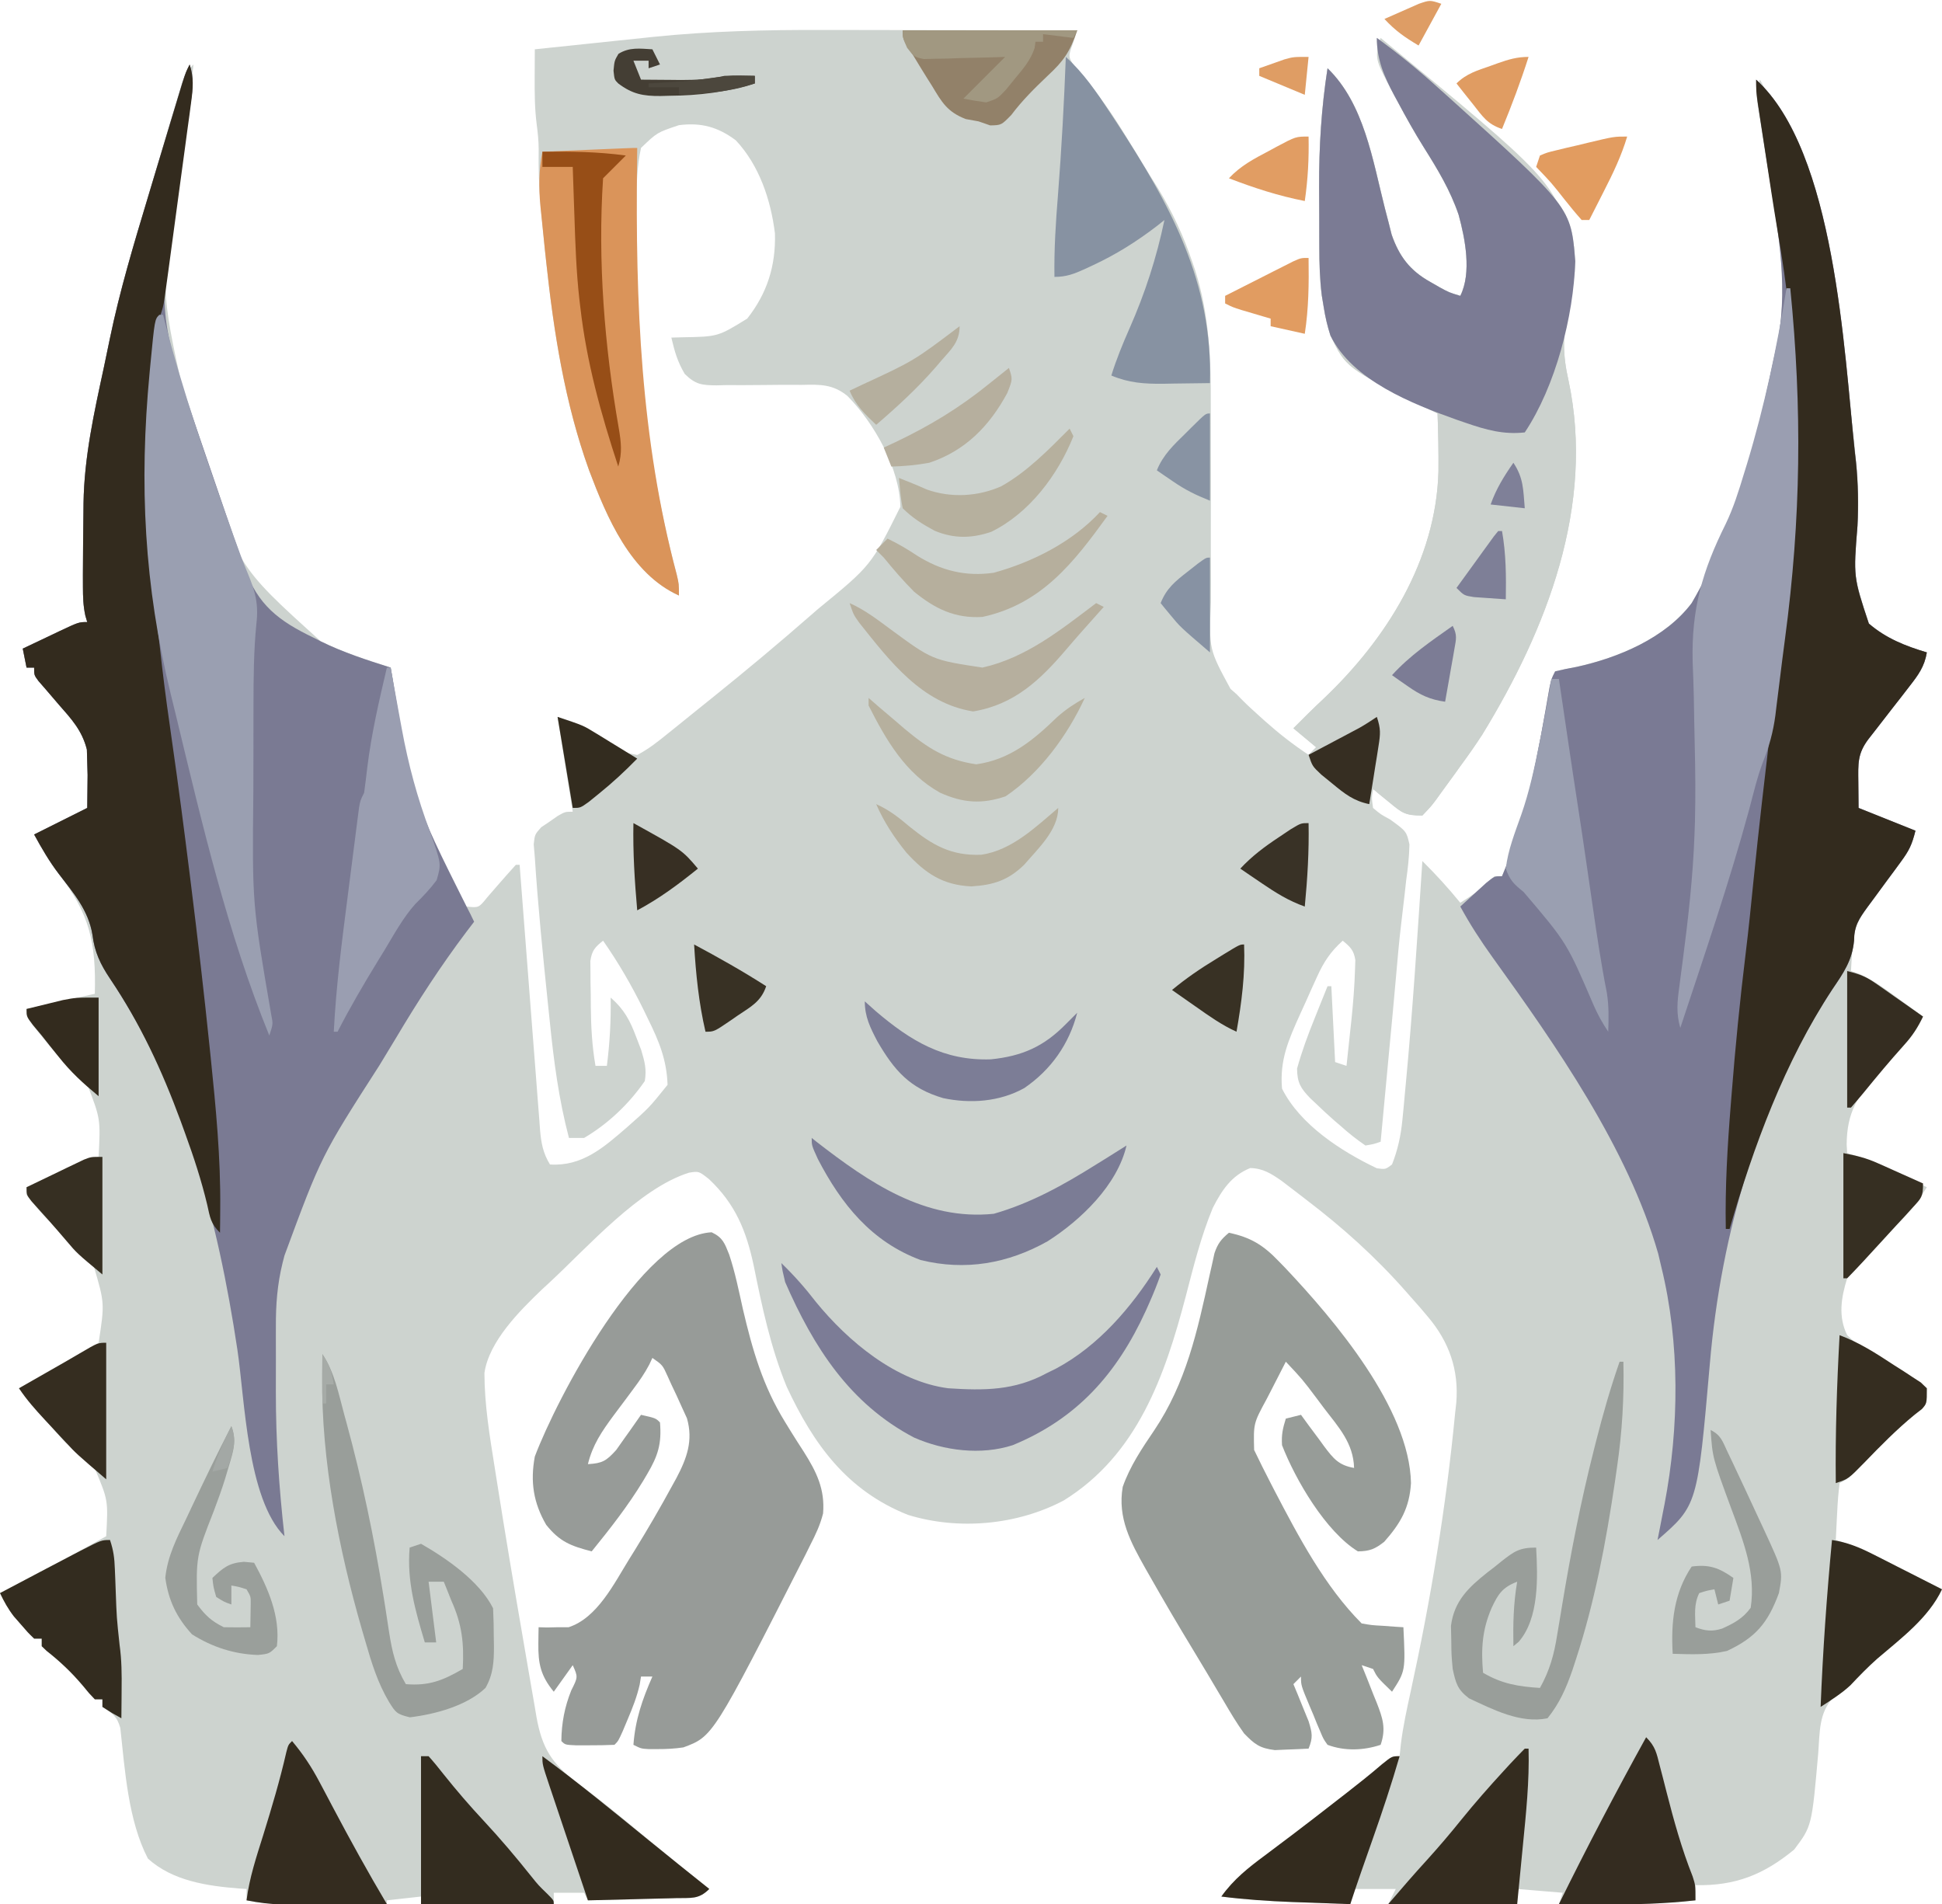 <?xml version="1.0" encoding="UTF-8"?>
<svg version="1.1" xmlns="http://www.w3.org/2000/svg" width="512" height="502">
<path d="M0 0 C1.95 0.002 3.9 0.003 5.85 0.004 C10.927 0.008 16.003 0.018 21.08 0.029 C26.282 0.039 31.485 0.044 36.688 0.049 C46.854 0.059 57.021 0.076 67.188 0.098 C66.83 1.198 66.472 2.299 66.103 3.433 C64.781 7.017 64.781 7.017 66.539 9.738 C67.664 11.03 67.664 11.03 68.812 12.348 C69.664 13.381 70.509 14.421 71.348 15.465 C71.807 16.036 72.266 16.606 72.739 17.194 C77.216 23.077 80.944 29.545 84.802 35.842 C86.027 37.837 87.271 39.817 88.52 41.797 C92.344 48.092 95.201 54.261 97.562 61.223 C97.801 61.927 98.04 62.63 98.287 63.356 C102.015 75.104 102.456 86.655 102.401 98.864 C102.39 101.639 102.396 104.415 102.406 107.19 C102.434 115.073 102.447 122.955 102.417 130.837 C102.401 135.682 102.413 140.526 102.444 145.37 C102.45 147.206 102.445 149.042 102.429 150.877 C101.923 163.244 101.923 163.244 107.611 173.72 C108.131 174.175 108.652 174.629 109.188 175.098 C109.68 175.601 110.173 176.105 110.68 176.624 C112.109 178.066 113.617 179.427 115.125 180.785 C115.644 181.253 116.162 181.721 116.696 182.202 C120.357 185.465 124.097 188.402 128.188 191.098 C128.847 190.438 129.507 189.778 130.188 189.098 C128.208 187.448 126.228 185.798 124.188 184.098 C126.809 181.451 129.45 178.84 132.168 176.293 C148.711 160.589 161.797 139.814 162.43 116.41 C162.475 111.302 162.381 106.202 162.188 101.098 C161.076 100.552 159.965 100.007 158.82 99.445 C138.056 89.026 138.056 89.026 133.957 80.555 C133.15 78.049 132.597 75.697 132.188 73.098 C132.018 72.073 131.848 71.048 131.673 69.992 C131.138 65.704 131.026 61.542 131.02 57.227 C131.016 56.387 131.013 55.547 131.009 54.681 C131.004 52.907 131.002 51.133 131.002 49.359 C131 46.699 130.982 44.04 130.963 41.381 C130.929 30.784 131.561 20.577 133.188 10.098 C142.846 19.437 145.086 34.337 148.296 46.967 C148.772 48.795 148.772 48.795 149.258 50.66 C149.534 51.755 149.81 52.849 150.094 53.977 C152.117 59.751 154.932 63.434 160.25 66.41 C161.536 67.147 161.536 67.147 162.848 67.898 C165.241 69.199 165.241 69.199 168.188 70.098 C171.236 64 169.47 55.031 167.75 48.723 C165.544 42.238 162.198 36.715 158.574 30.953 C156.135 27.065 153.913 23.082 151.75 19.035 C151.42 18.428 151.091 17.821 150.751 17.196 C145.882 8.035 145.882 8.035 146.562 3.723 C146.872 2.918 146.872 2.918 147.188 2.098 C192.469 39.393 192.469 39.393 198.188 57.098 C198.659 62.945 197.877 67.867 196.625 73.598 C195.155 80.381 195.171 85.66 196.711 92.383 C203.744 125.358 190.98 158.004 173.988 185.758 C172.136 188.61 170.204 191.36 168.188 194.098 C167.777 194.673 167.367 195.248 166.944 195.841 C165.625 197.689 164.285 199.52 162.938 201.348 C162.525 201.922 162.112 202.497 161.687 203.088 C160.484 204.676 160.484 204.676 158.188 207.098 C153.596 207.098 152.856 206.413 149.438 203.598 C148.638 202.948 147.839 202.298 147.016 201.629 C146.412 201.124 145.809 200.618 145.188 200.098 C144.81 202.469 144.81 202.469 145.188 205.098 C147.179 206.785 147.179 206.785 149.705 208.151 C154.002 211.284 154.002 211.284 154.785 214.725 C154.715 217.956 154.374 221.042 153.914 224.242 C153.785 225.423 153.655 226.604 153.522 227.821 C153.247 230.32 152.953 232.818 152.643 235.313 C152.056 240.188 151.63 245.071 151.208 249.963 C150.694 255.907 150.123 261.845 149.562 267.785 C149.33 270.264 149.099 272.742 148.867 275.221 C148.31 281.18 147.75 287.139 147.188 293.098 C145.379 293.729 145.379 293.729 143.188 294.098 C140.841 292.489 138.851 290.92 136.75 289.035 C136.19 288.556 135.63 288.077 135.053 287.584 C133.385 286.13 131.78 284.633 130.188 283.098 C129.673 282.614 129.159 282.131 128.628 281.633 C126.075 278.979 125.192 277.528 125.152 273.812 C126.411 269.295 127.984 265.001 129.75 260.66 C130.079 259.833 130.409 259.006 130.748 258.154 C131.554 256.133 132.37 254.115 133.188 252.098 C133.518 252.098 133.847 252.098 134.188 252.098 C134.518 258.698 134.847 265.298 135.188 272.098 C136.178 272.428 137.167 272.758 138.188 273.098 C138.529 269.974 138.859 266.848 139.188 263.723 C139.283 262.853 139.378 261.982 139.477 261.086 C139.941 256.603 140.3 252.127 140.438 247.621 C140.463 246.824 140.489 246.026 140.516 245.205 C140.11 242.598 139.192 241.742 137.188 240.098 C133.985 243 132.202 245.669 130.426 249.598 C129.707 251.175 129.707 251.175 128.975 252.785 C128.245 254.425 128.245 254.425 127.5 256.098 C127.002 257.191 126.504 258.284 125.99 259.41 C122.924 266.2 120.534 271.516 121.188 279.098 C125.951 288.626 136.792 295.623 146.188 300.098 C148.475 300.407 148.475 300.407 150.188 299.098 C151.74 295.147 152.526 291.455 152.934 287.242 C153.047 286.082 153.161 284.922 153.278 283.727 C153.393 282.467 153.507 281.208 153.625 279.91 C153.686 279.26 153.747 278.611 153.81 277.941 C155.655 258.359 156.894 238.723 158.188 219.098 C161.748 222.638 165.022 226.208 168.188 230.098 C172.279 227.498 172.279 227.498 175.938 224.348 C176.35 223.935 176.762 223.523 177.188 223.098 C177.847 223.098 178.507 223.098 179.188 223.098 C185.911 207.388 188.772 190.1 191.71 173.378 C192.188 171.098 192.188 171.098 193.188 169.098 C195.068 168.633 196.969 168.253 198.875 167.91 C209.848 165.501 222.253 160.326 229.188 151.098 C240.771 131.347 246.538 107.326 251.188 85.098 C251.574 83.301 251.574 83.301 251.969 81.469 C254.821 66.175 251.5 50.439 249.062 35.285 C248.489 31.717 247.925 28.148 247.367 24.578 C247.234 23.769 247.101 22.96 246.963 22.126 C246.075 16.436 246.075 16.436 247.188 13.098 C263.793 42.477 269.024 79.432 272.438 112.598 C272.522 113.392 272.607 114.186 272.694 115.004 C273.112 119.65 273.188 124.189 273.006 128.853 C271.696 143.345 271.696 143.345 275.895 156.455 C280.432 160.374 285.493 162.401 291.188 164.098 C290.576 167.831 288.928 170.053 286.625 173.012 C285.911 173.937 285.197 174.863 284.461 175.816 C283.711 176.775 282.96 177.735 282.188 178.723 C280.707 180.63 279.228 182.539 277.75 184.449 C277.091 185.293 276.433 186.137 275.754 187.006 C272.87 190.857 273.081 193.43 273.125 198.223 C273.156 201.626 273.156 201.626 273.188 205.098 C278.137 207.078 283.087 209.058 288.188 211.098 C287.253 214.834 286.519 216.335 284.316 219.32 C283.742 220.106 283.168 220.892 282.576 221.701 C281.974 222.513 281.371 223.324 280.75 224.16 C279.563 225.776 278.377 227.392 277.191 229.008 C276.664 229.721 276.136 230.434 275.592 231.168 C272.71 235.127 271.877 237.411 271.562 242.285 C271.488 243.372 271.413 244.459 271.336 245.578 C271.287 246.41 271.238 247.241 271.188 248.098 C271.862 248.322 272.536 248.546 273.23 248.777 C277.029 250.474 280.159 252.766 283.5 255.223 C284.145 255.691 284.79 256.159 285.455 256.641 C287.036 257.788 288.612 258.942 290.188 260.098 C288.851 263.027 287.354 265.223 285.188 267.598 C284.271 268.642 284.271 268.642 283.336 269.707 C281.767 271.453 280.163 273.168 278.539 274.863 C272.983 280.849 270.076 285.398 270.055 293.895 C270.099 294.622 270.142 295.349 270.188 296.098 C271.425 296.469 272.663 296.84 273.938 297.223 C279.99 299.221 285.551 302.151 291.188 305.098 C288.409 309.728 285.151 313.246 281.285 317.004 C278.589 319.695 276.11 322.542 273.633 325.434 C272.533 326.699 271.373 327.912 270.188 329.098 C268.595 334.189 267.777 339.202 270.188 344.098 C275.651 349.407 282.584 353.029 289.26 356.596 C289.896 357.092 290.532 357.587 291.188 358.098 C291.188 362.098 291.188 362.098 289.895 363.562 C289.269 364.048 288.644 364.534 288 365.035 C283.204 368.97 278.914 373.313 274.581 377.742 C270.389 381.997 270.389 381.997 268.188 383.098 C267.875 385.647 267.674 388.101 267.562 390.66 C267.524 391.371 267.485 392.082 267.445 392.814 C267.351 394.575 267.268 396.336 267.188 398.098 C268.066 398.374 268.945 398.65 269.85 398.935 C272.917 400.004 275.692 401.235 278.586 402.699 C279.559 403.189 280.532 403.679 281.535 404.184 C282.534 404.691 283.533 405.199 284.562 405.723 C285.585 406.238 286.607 406.754 287.66 407.285 C290.171 408.552 292.68 409.823 295.188 411.098 C291.612 418.668 284.365 424.036 278.098 429.406 C275.586 431.631 273.251 434.004 270.926 436.422 C269.188 438.098 269.188 438.098 266.582 439.547 C262.675 443.709 262.997 448.7 262.562 454.223 C260.872 473.544 260.872 473.544 256.207 479.719 C248.143 486.355 240.691 489.3 230.188 489.098 C230.188 490.418 230.188 491.738 230.188 493.098 C222.102 493.999 214.131 494.222 206 494.16 C204.857 494.156 203.714 494.151 202.537 494.146 C199.754 494.135 196.971 494.118 194.188 494.098 C194.518 493.108 194.847 492.118 195.188 491.098 C191.227 490.768 187.268 490.438 183.188 490.098 C183.188 491.418 183.188 492.738 183.188 494.098 C171.968 494.098 160.748 494.098 149.188 494.098 C149.847 492.778 150.507 491.458 151.188 490.098 C147.558 490.098 143.928 490.098 140.188 490.098 C139.857 491.418 139.528 492.738 139.188 494.098 C135.208 493.957 131.229 493.809 127.25 493.66 C125.575 493.601 125.575 493.601 123.865 493.541 C117.592 493.302 111.417 492.884 105.188 492.098 C108.473 487.506 112.329 484.48 116.812 481.16 C118.333 480.016 119.852 478.872 121.371 477.727 C122.159 477.135 122.946 476.544 123.757 475.934 C127.826 472.86 131.851 469.73 135.875 466.598 C136.616 466.023 137.358 465.448 138.122 464.856 C141.332 462.359 144.5 459.845 147.582 457.191 C150.188 455.098 150.188 455.098 152.188 455.098 C152.352 453.506 152.352 453.506 152.52 451.883 C153.105 447.212 154.098 442.662 155.104 438.065 C160.373 413.927 164.448 389.386 166.812 364.785 C166.972 363.348 166.972 363.348 167.134 361.882 C167.828 353.239 165.258 345.866 159.625 339.223 C158.933 338.404 158.241 337.586 157.527 336.742 C156.369 335.433 156.369 335.433 155.188 334.098 C154.755 333.604 154.322 333.111 153.875 332.603 C145.804 323.446 137.15 315.678 127.438 308.285 C126.696 307.713 125.955 307.142 125.191 306.553 C124.473 306.004 123.755 305.456 123.016 304.891 C122.375 304.401 121.735 303.911 121.075 303.407 C118.332 301.504 116.189 300.124 112.812 300.035 C107.848 302.045 105.33 305.86 102.941 310.539 C99.805 318.098 97.871 325.944 95.812 333.848 C90.322 354.771 83.058 375.678 63.613 387.688 C51.338 394.173 35.895 395.585 22.562 391.473 C6.446 385.053 -2.313 372.881 -9.402 357.691 C-13.623 347.392 -15.908 336.626 -18.102 325.744 C-20.069 316.529 -22.953 309.506 -29.875 302.973 C-32.567 300.842 -32.567 300.842 -35.184 301.27 C-48.264 305.39 -61.884 320.886 -71.812 330.098 C-72.876 331.08 -72.876 331.08 -73.961 332.082 C-79.78 337.656 -87.911 345.74 -89.094 354.08 C-89.08 362.509 -87.701 370.736 -86.375 379.035 C-86.246 379.853 -86.118 380.671 -85.985 381.514 C-83.688 396.123 -81.238 410.709 -78.719 425.282 C-78.324 427.57 -77.932 429.859 -77.544 432.148 C-76.994 435.375 -76.431 438.6 -75.863 441.824 C-75.62 443.273 -75.62 443.273 -75.371 444.752 C-73.909 452.901 -71.379 457.063 -64.688 462.035 C-63.428 462.997 -62.17 463.96 -60.914 464.926 C-60.249 465.436 -59.584 465.945 -58.899 466.471 C-55.226 469.334 -51.648 472.312 -48.062 475.285 C-42.024 480.282 -35.959 485.235 -29.812 490.098 C-32.641 492.926 -34.612 492.412 -38.57 492.512 C-39.565 492.541 -39.565 492.541 -40.58 492.57 C-42.699 492.63 -44.818 492.677 -46.938 492.723 C-48.374 492.761 -49.81 492.8 -51.246 492.84 C-54.768 492.936 -58.29 493.02 -61.812 493.098 C-62.142 492.438 -62.472 491.778 -62.812 491.098 C-65.453 491.098 -68.093 491.098 -70.812 491.098 C-70.812 492.088 -70.812 493.078 -70.812 494.098 C-82.362 494.098 -93.912 494.098 -105.812 494.098 C-105.812 493.438 -105.812 492.778 -105.812 492.098 C-108.782 492.428 -111.752 492.758 -114.812 493.098 C-114.812 493.428 -114.812 493.758 -114.812 494.098 C-119.118 494.122 -123.422 494.141 -127.728 494.153 C-129.19 494.158 -130.653 494.164 -132.115 494.173 C-134.225 494.185 -136.335 494.191 -138.445 494.195 C-139.713 494.201 -140.98 494.206 -142.286 494.211 C-145.56 494.106 -148.601 493.722 -151.812 493.098 C-151.812 492.108 -151.812 491.118 -151.812 490.098 C-152.418 490.06 -153.024 490.023 -153.648 489.984 C-162.162 489.316 -171.267 488.004 -177.812 482.098 C-183.024 472.062 -183.877 458.781 -185.09 447.672 C-185.972 444.528 -187.148 443.847 -189.812 442.098 C-189.812 441.438 -189.812 440.778 -189.812 440.098 C-190.472 440.098 -191.132 440.098 -191.812 440.098 C-193.293 438.559 -193.293 438.559 -195 436.473 C-197.923 433.01 -200.971 430.123 -204.527 427.324 C-204.951 426.919 -205.376 426.515 -205.812 426.098 C-205.812 425.438 -205.812 424.778 -205.812 424.098 C-206.472 424.098 -207.132 424.098 -207.812 424.098 C-209.469 422.488 -209.469 422.488 -211.312 420.348 C-211.921 419.652 -212.529 418.955 -213.156 418.238 C-214.698 416.246 -215.727 414.357 -216.812 412.098 C-216.284 411.821 -215.756 411.544 -215.211 411.259 C-212.765 409.977 -210.32 408.694 -207.875 407.41 C-207.044 406.975 -206.213 406.54 -205.357 406.092 C-199.798 403.171 -194.288 400.173 -188.812 397.098 C-188.292 387.614 -188.292 387.614 -191.859 379.156 C-194.421 376.676 -197.079 374.385 -199.812 372.098 C-201.115 370.71 -202.39 369.296 -203.625 367.848 C-204.377 366.974 -204.377 366.974 -205.145 366.082 C-207.376 363.428 -209.595 360.763 -211.812 358.098 C-204.812 354.098 -197.812 350.098 -190.812 346.098 C-189.214 335.688 -189.214 335.688 -192.106 325.87 C-195.363 321.726 -199.165 318.205 -203.087 314.701 C-205.623 312.344 -207.725 309.86 -209.812 307.098 C-209.812 306.438 -209.812 305.778 -209.812 305.098 C-207.024 303.758 -204.231 302.427 -201.438 301.098 C-200.643 300.716 -199.849 300.335 -199.031 299.941 C-198.271 299.58 -197.51 299.22 -196.727 298.848 C-196.025 298.512 -195.323 298.177 -194.6 297.832 C-192.812 297.098 -192.812 297.098 -190.812 297.098 C-190.306 287.069 -190.306 287.069 -193.824 277.938 C-196.392 275.205 -199.073 272.656 -201.812 270.098 C-203.389 268.273 -204.934 266.42 -206.438 264.535 C-207.09 263.729 -207.742 262.924 -208.414 262.094 C-209.812 260.098 -209.812 260.098 -209.812 258.098 C-200.903 256.118 -200.903 256.118 -191.812 254.098 C-191.467 240.631 -193.136 233.118 -201.305 222.492 C-203.825 219.194 -205.823 215.738 -207.812 212.098 C-203.192 209.788 -198.572 207.478 -193.812 205.098 C-193.792 203.262 -193.771 201.426 -193.75 199.535 C-193.738 198.503 -193.727 197.47 -193.715 196.406 C-193.763 194.768 -193.763 194.768 -193.812 193.098 C-193.843 191.981 -193.874 190.865 -193.906 189.715 C-195.174 184.654 -197.978 181.648 -201.375 177.785 C-202.589 176.376 -203.798 174.963 -205.004 173.547 C-205.542 172.932 -206.08 172.316 -206.635 171.682 C-207.812 170.098 -207.812 170.098 -207.812 168.098 C-208.472 168.098 -209.132 168.098 -209.812 168.098 C-210.143 166.448 -210.472 164.798 -210.812 163.098 C-208.356 161.926 -205.898 160.76 -203.438 159.598 C-202.739 159.264 -202.04 158.93 -201.32 158.586 C-196.039 156.098 -196.039 156.098 -193.812 156.098 C-193.975 155.547 -194.137 154.996 -194.304 154.429 C-194.873 151.821 -194.942 149.469 -194.945 146.801 C-194.948 145.768 -194.95 144.736 -194.952 143.672 C-194.928 138.147 -194.888 132.622 -194.812 127.098 C-194.805 126.327 -194.798 125.557 -194.791 124.764 C-194.615 112.594 -192.006 100.893 -189.446 89.041 C-188.894 86.475 -188.362 83.907 -187.84 81.336 C-185.483 69.949 -182.253 58.846 -178.9 47.717 C-177.886 44.342 -176.883 40.963 -175.884 37.583 C-174.985 34.546 -174.079 31.511 -173.172 28.476 C-172.725 26.978 -172.28 25.48 -171.838 23.981 C-171.214 21.875 -170.583 19.771 -169.949 17.668 C-169.585 16.449 -169.221 15.229 -168.846 13.973 C-167.812 11.098 -167.812 11.098 -165.812 9.098 C-166.801 18.939 -168.025 28.706 -169.566 38.477 C-174.569 67.952 -174.569 67.952 -168.242 96.567 C-166.435 101.031 -164.891 105.565 -163.348 110.125 C-154.65 140.956 -154.65 140.956 -132.202 161.208 C-126.276 164.106 -120.093 166.109 -113.812 168.098 C-113.667 168.927 -113.522 169.756 -113.373 170.61 C-108.93 203.057 -108.93 203.057 -93.812 231.098 C-90.597 231.448 -90.597 231.448 -88.367 228.691 C-87.466 227.667 -86.573 226.636 -85.688 225.598 C-84.081 223.745 -82.459 221.915 -80.812 220.098 C-80.483 220.098 -80.153 220.098 -79.812 220.098 C-79.742 221.028 -79.671 221.959 -79.598 222.918 C-78.931 231.688 -78.254 240.458 -77.569 249.227 C-77.217 253.735 -76.869 258.243 -76.527 262.752 C-76.197 267.104 -75.859 271.454 -75.515 275.804 C-75.386 277.464 -75.259 279.125 -75.135 280.785 C-74.961 283.11 -74.777 285.435 -74.59 287.759 C-74.541 288.446 -74.493 289.133 -74.442 289.84 C-74.149 293.345 -73.673 296.083 -71.812 299.098 C-63.353 299.653 -57.66 294.623 -51.504 289.289 C-45.666 284.139 -45.666 284.139 -40.812 278.098 C-41.025 271.561 -43.066 266.593 -45.938 260.785 C-46.338 259.957 -46.738 259.129 -47.15 258.276 C-50.279 251.913 -53.747 245.916 -57.812 240.098 C-59.959 241.814 -60.748 242.676 -61.169 245.438 C-61.16 246.342 -61.15 247.245 -61.141 248.176 C-61.133 249.67 -61.133 249.67 -61.125 251.195 C-61.094 252.756 -61.094 252.756 -61.062 254.348 C-61.055 255.885 -61.055 255.885 -61.047 257.453 C-60.992 262.762 -60.729 267.867 -59.812 273.098 C-58.822 273.098 -57.833 273.098 -56.812 273.098 C-56.042 267.031 -55.715 261.213 -55.812 255.098 C-52.246 258.214 -50.716 261.121 -49.062 265.535 C-48.421 267.204 -48.421 267.204 -47.766 268.906 C-46.848 271.98 -46.295 273.945 -46.812 277.098 C-50.975 283.138 -56.496 288.382 -62.812 292.098 C-64.132 292.098 -65.453 292.098 -66.812 292.098 C-69.503 281.877 -70.818 271.775 -71.875 261.285 C-72.046 259.647 -72.216 258.009 -72.388 256.371 C-73.707 243.632 -74.986 230.879 -75.812 218.098 C-75.956 216.406 -75.956 216.406 -76.102 214.68 C-75.812 212.098 -75.812 212.098 -74.133 210.199 C-73.408 209.712 -72.684 209.225 -71.938 208.723 C-71.218 208.22 -70.499 207.717 -69.758 207.199 C-67.812 206.098 -67.812 206.098 -65.812 206.098 C-67.793 193.723 -67.793 193.723 -69.812 181.098 C-64.224 182.961 -60.3 185.166 -55.492 188.439 C-52.388 190.487 -52.388 190.487 -48.805 191.133 C-45.776 189.559 -43.197 187.493 -40.562 185.348 C-39.954 184.86 -39.346 184.373 -38.719 183.871 C-36.745 182.286 -34.779 180.692 -32.812 179.098 C-31.485 178.031 -30.157 176.964 -28.828 175.898 C-20.009 168.801 -11.329 161.555 -2.812 154.098 C-2.281 153.636 -1.75 153.175 -1.203 152.7 C12.858 141.185 12.858 141.185 20.562 125.723 C20.415 115.575 13.614 103.582 6.614 96.49 C2.797 93.379 -0.583 93.444 -5.352 93.566 C-6.155 93.563 -6.958 93.56 -7.786 93.557 C-10.337 93.547 -12.886 93.568 -15.438 93.598 C-18.805 93.636 -22.171 93.643 -25.539 93.629 C-26.309 93.649 -27.079 93.668 -27.872 93.688 C-31.785 93.669 -33.427 93.474 -36.278 90.691 C-38.203 87.438 -38.951 84.757 -39.812 81.098 C-38.871 81.072 -37.93 81.046 -36.961 81.02 C-27.543 80.861 -27.543 80.861 -19.812 76.098 C-14.54 69.399 -12.265 62.152 -12.5 53.648 C-13.583 44.807 -16.641 35.681 -22.812 29.098 C-27.506 25.58 -31.937 24.35 -37.812 25.098 C-43.57 27.023 -43.57 27.023 -47.812 31.098 C-48.869 35.968 -48.988 40.711 -49.016 45.668 C-49.023 46.494 -49.03 47.319 -49.037 48.17 C-49.054 50.854 -49.061 53.538 -49.062 56.223 C-49.063 57.143 -49.064 58.063 -49.065 59.01 C-49.031 87.563 -45.737 115.991 -38.381 143.637 C-37.812 146.098 -37.812 146.098 -37.812 149.098 C-50.606 143.324 -56.805 128.5 -61.5 116.098 C-69.261 94.552 -71.845 71.954 -74 49.285 C-74.084 48.409 -74.168 47.532 -74.255 46.629 C-74.708 41.514 -74.878 36.471 -74.792 31.336 C-74.812 29.147 -75.022 27.078 -75.312 24.91 C-75.851 20.703 -75.87 16.532 -75.844 12.297 C-75.841 11.603 -75.839 10.909 -75.837 10.195 C-75.831 8.496 -75.822 6.797 -75.812 5.098 C-70.552 4.542 -65.29 3.991 -60.029 3.444 C-58.246 3.258 -56.464 3.07 -54.682 2.882 C-52.09 2.608 -49.498 2.339 -46.906 2.07 C-46.136 1.988 -45.365 1.906 -44.571 1.821 C-29.696 0.294 -14.939 -0.043 0 0 Z " fill="#CDD3CF" transform="translate(216.812,7.902)"/>
<path d="M0 0 C20.826 18.99 23.18 71.63 26 98 C26.157 99.376 26.157 99.376 26.316 100.78 C26.887 106.447 26.979 111.909 26.719 117.602 C25.63 131.113 25.63 131.113 29.711 143.397 C34.236 147.297 39.327 149.309 45 151 C44.388 154.733 42.741 156.956 40.438 159.914 C39.723 160.84 39.009 161.765 38.273 162.719 C37.523 163.678 36.773 164.637 36 165.625 C34.52 167.533 33.04 169.442 31.562 171.352 C30.904 172.195 30.245 173.039 29.566 173.909 C26.682 177.76 26.894 180.332 26.938 185.125 C26.958 187.394 26.979 189.662 27 192 C31.95 193.98 36.9 195.96 42 198 C41.066 201.736 40.331 203.237 38.129 206.223 C37.555 207.008 36.98 207.794 36.389 208.604 C35.786 209.415 35.183 210.226 34.562 211.062 C33.376 212.678 32.19 214.294 31.004 215.91 C30.476 216.623 29.948 217.336 29.405 218.071 C27.069 221.279 25.849 223.058 25.812 227 C25.314 232.271 23.004 235.518 20.082 239.832 C0.792 269.183 -9.242 303.897 -12.209 338.567 C-15.465 375.839 -15.465 375.839 -26 385 C-25.693 383.442 -25.693 383.442 -25.379 381.852 C-25.107 380.443 -24.834 379.034 -24.562 377.625 C-24.36 376.606 -24.36 376.606 -24.154 375.566 C-20.279 355.34 -20.065 333.039 -25 313 C-25.406 311.279 -25.406 311.279 -25.82 309.523 C-33.792 281.716 -52.801 254.584 -69.484 231.403 C-72.613 227.055 -75.433 222.704 -78 218 C-76.547 216.661 -75.088 215.329 -73.625 214 C-72.813 213.257 -72.001 212.515 -71.164 211.75 C-69 210 -69 210 -67 210 C-60.276 194.291 -57.415 177.002 -54.477 160.281 C-54 158 -54 158 -53 156 C-51.12 155.535 -49.219 155.155 -47.312 154.812 C-36.34 152.404 -23.934 147.229 -17 138 C-5.416 118.249 0.35 94.228 5 72 C5.387 70.204 5.387 70.204 5.781 68.371 C8.63 53.099 5.331 37.331 2.938 22.188 C2.514 19.473 2.093 16.758 1.674 14.043 C1.415 12.371 1.154 10.699 0.889 9.028 C0.414 5.986 0 3.084 0 0 Z " fill="#7A7A94" transform="translate(463,21)"/>
<path d="M0 0 C1.147 3.476 0.875 6.144 0.332 9.74 C0.162 10.896 -0.008 12.051 -0.183 13.242 C-0.373 14.49 -0.563 15.738 -0.758 17.023 C-1.042 19 -1.327 20.976 -1.609 22.953 C-2.306 27.814 -3.017 32.673 -3.753 37.529 C-4.166 40.251 -4.565 42.975 -4.95 45.702 C-5.311 48.26 -5.692 50.816 -6.095 53.368 C-7.311 62.196 -6.404 69.444 -4 78 C-3.779 78.794 -3.557 79.589 -3.329 80.407 C-2.74 82.387 -2.102 84.339 -1.434 86.293 C-1.081 87.353 -1.081 87.353 -0.721 88.435 C0.031 90.689 0.796 92.938 1.562 95.188 C1.825 95.963 2.088 96.739 2.359 97.539 C3.966 102.282 5.592 107.019 7.227 111.753 C7.965 113.899 8.696 116.047 9.424 118.197 C10.691 121.933 11.998 125.655 13.312 129.375 C13.869 131.021 13.869 131.021 14.438 132.7 C18.007 142.557 23.476 146.688 32.688 151.125 C33.318 151.446 33.949 151.767 34.6 152.098 C40.521 155.015 46.716 157.01 53 159 C53.145 159.829 53.29 160.658 53.44 161.512 C58.708 193.417 58.708 193.417 73 222 C73.695 223.319 74.372 224.648 75 226 C74.334 226.874 73.667 227.748 72.98 228.648 C66.2 237.651 60.172 246.94 54.418 256.625 C52.981 259.031 51.525 261.425 50.062 263.816 C34.738 287.666 34.738 287.666 25 314 C24.838 314.631 24.676 315.263 24.509 315.913 C23.107 321.602 22.707 326.922 22.734 332.766 C22.732 333.68 22.731 334.594 22.729 335.536 C22.727 337.465 22.731 339.395 22.739 341.324 C22.75 344.201 22.739 347.077 22.727 349.953 C22.718 362.74 23.564 375.296 25 388 C15.165 378.165 14.55 351.924 12.583 338.802 C7.467 304.727 -1.529 269.885 -21 241 C-23.54 237.21 -25.071 233.985 -25.625 229.438 C-26.694 222.964 -30.597 218.468 -34.492 213.395 C-37.012 210.096 -39.011 206.641 -41 203 C-36.38 200.69 -31.76 198.38 -27 196 C-26.979 194.164 -26.959 192.329 -26.938 190.438 C-26.926 189.405 -26.914 188.372 -26.902 187.309 C-26.951 185.671 -26.951 185.671 -27 184 C-27.031 182.884 -27.062 181.767 -27.094 180.617 C-28.362 175.556 -31.165 172.55 -34.562 168.688 C-35.776 167.278 -36.986 165.866 -38.191 164.449 C-38.73 163.834 -39.268 163.219 -39.823 162.585 C-41 161 -41 161 -41 159 C-41.66 159 -42.32 159 -43 159 C-43.33 157.35 -43.66 155.7 -44 154 C-41.544 152.829 -39.085 151.663 -36.625 150.5 C-35.926 150.166 -35.228 149.832 -34.508 149.488 C-29.227 147 -29.227 147 -27 147 C-27.162 146.449 -27.325 145.898 -27.492 145.331 C-28.06 142.724 -28.13 140.372 -28.133 137.703 C-28.135 136.671 -28.137 135.638 -28.14 134.574 C-28.115 129.049 -28.075 123.525 -28 118 C-27.993 117.23 -27.985 116.46 -27.978 115.666 C-27.802 103.496 -25.193 91.795 -22.633 79.943 C-22.081 77.378 -21.549 74.81 -21.027 72.238 C-18.415 59.617 -14.72 47.331 -11 35 C-10.573 33.579 -10.147 32.157 -9.721 30.736 C-8.36 26.198 -6.993 21.661 -5.625 17.125 C-5.402 16.385 -5.179 15.645 -4.95 14.883 C-4.315 12.778 -3.677 10.674 -3.039 8.57 C-2.67 7.351 -2.301 6.132 -1.92 4.875 C-1 2 -1 2 0 0 Z " fill="#7A7A93" transform="translate(50,17)"/>
<path d="M0 0 C5.599 4.065 10.869 8.362 16 13 C16.981 13.877 17.962 14.753 18.973 15.656 C51.168 44.68 51.168 44.68 52.312 58.875 C52.24 63.221 51.364 67.26 50.438 71.5 C48.968 78.283 48.984 83.562 50.523 90.285 C57.557 123.26 44.792 155.906 27.801 183.66 C25.948 186.512 24.016 189.262 22 192 C21.59 192.575 21.18 193.15 20.757 193.743 C19.437 195.591 18.098 197.422 16.75 199.25 C16.131 200.112 16.131 200.112 15.5 200.991 C14.297 202.578 14.297 202.578 12 205 C7.408 205 6.668 204.315 3.25 201.5 C2.451 200.85 1.652 200.201 0.828 199.531 C0.225 199.026 -0.378 198.521 -1 198 C-1.33 199.32 -1.66 200.64 -2 202 C-6.113 201.433 -8.544 199.218 -11.688 196.625 C-12.661 195.834 -13.634 195.042 -14.637 194.227 C-17 192 -17 192 -18 189 C-17.01 188.01 -17.01 188.01 -16 187 C-18.97 184.525 -18.97 184.525 -22 182 C-19.378 179.354 -16.738 176.742 -14.02 174.195 C2.523 158.492 15.609 137.716 16.242 114.312 C16.287 109.205 16.194 104.104 16 99 C14.889 98.455 13.778 97.909 12.633 97.348 C-8.132 86.928 -8.132 86.928 -12.23 78.457 C-13.038 75.952 -13.591 73.599 -14 71 C-14.17 69.975 -14.34 68.951 -14.515 67.895 C-15.049 63.606 -15.162 59.445 -15.168 55.129 C-15.171 54.289 -15.175 53.449 -15.178 52.583 C-15.183 50.809 -15.185 49.035 -15.185 47.261 C-15.187 44.602 -15.206 41.943 -15.225 39.283 C-15.258 28.687 -14.626 18.479 -13 8 C-3.341 17.339 -1.102 32.239 2.108 44.869 C2.585 46.697 2.585 46.697 3.07 48.562 C3.346 49.657 3.622 50.751 3.907 51.879 C5.929 57.653 8.744 61.336 14.062 64.312 C14.92 64.804 15.777 65.295 16.66 65.801 C19.053 67.102 19.053 67.102 22 68 C25.049 61.902 23.282 52.933 21.562 46.625 C19.357 40.141 16.01 34.617 12.387 28.855 C9.947 24.968 7.725 20.985 5.562 16.938 C5.233 16.331 4.903 15.724 4.563 15.098 C1.875 10.04 0 5.767 0 0 Z " fill="#CCD2CE" transform="translate(363,10)"/>
<path d="M0 0 C5.721 1.204 9.059 3.25 13.125 7.5 C13.679 8.07 14.233 8.639 14.804 9.226 C27.825 23.011 47.62 46.315 48 66 C47.6 72.559 45.252 76.595 40.949 81.469 C38.512 83.384 37.111 83.962 34 84 C25.539 78.798 17.564 65.187 14 56 C13.828 53.267 14.176 51.648 15 49 C16.98 48.505 16.98 48.505 19 48 C20.013 49.39 20.013 49.39 21.047 50.809 C21.947 52.019 22.848 53.228 23.75 54.438 C24.193 55.049 24.637 55.661 25.094 56.291 C27.546 59.555 28.959 61.305 33 62 C32.808 55.452 28.942 51.291 25.125 46.312 C24.487 45.458 23.849 44.604 23.191 43.725 C19.36 38.633 19.36 38.633 15 34 C13.68 36.559 12.369 39.122 11.062 41.688 C10.689 42.409 10.316 43.13 9.932 43.873 C6.466 50.262 6.466 50.262 6.645 57.262 C8.058 60.197 9.499 63.108 11 66 C11.51 66.986 11.51 66.986 12.029 67.992 C18.325 80.054 25.3 93.3 35 103 C37.662 103.463 37.662 103.463 40.625 103.625 C42.129 103.737 42.129 103.737 43.664 103.852 C44.82 103.925 44.82 103.925 46 104 C46.554 115.522 46.554 115.522 43 121 C39.125 117.25 39.125 117.25 38 115 C36.515 114.505 36.515 114.505 35 114 C35.445 115.097 35.889 116.194 36.348 117.324 C36.92 118.778 37.492 120.233 38.062 121.688 C38.357 122.409 38.652 123.13 38.955 123.873 C40.536 127.947 41.492 130.679 40 135 C35.484 136.505 30.511 136.694 26 135 C24.903 133.449 24.903 133.449 24.078 131.473 C23.775 130.763 23.472 130.053 23.16 129.322 C22.86 128.577 22.559 127.831 22.25 127.062 C21.934 126.321 21.618 125.579 21.293 124.814 C19 119.34 19 119.34 19 117 C18.34 117.66 17.68 118.32 17 119 C17.373 119.892 17.745 120.784 18.129 121.703 C18.602 122.874 19.075 124.044 19.562 125.25 C20.038 126.41 20.514 127.57 21.004 128.766 C21.958 131.863 22.21 133.073 21 136 C19.105 136.109 17.209 136.186 15.312 136.25 C14.257 136.296 13.201 136.343 12.113 136.391 C8.111 135.888 6.809 134.89 4 132 C2.079 129.325 0.41 126.53 -1.25 123.688 C-1.727 122.887 -2.205 122.087 -2.697 121.262 C-3.673 119.624 -4.646 117.985 -5.614 116.342 C-6.862 114.234 -8.125 112.136 -9.398 110.043 C-13.325 103.586 -17.146 97.073 -20.875 90.5 C-21.244 89.853 -21.614 89.207 -21.995 88.541 C-25.919 81.565 -29.396 75.213 -28 67 C-26.081 61.529 -22.918 56.847 -19.683 52.074 C-11.296 39.584 -8.317 25.935 -5.142 11.391 C-4.907 10.35 -4.672 9.308 -4.43 8.234 C-4.226 7.298 -4.022 6.362 -3.812 5.397 C-2.949 2.849 -2.046 1.701 0 0 Z " fill="#979C98" transform="translate(324,325)"/>
<path d="M0 0 C2.954 1.399 3.428 2.897 4.612 5.847 C6.194 10.571 7.168 15.455 8.25 20.312 C10.78 31.103 13.484 40.466 19.32 49.961 C19.86 50.841 20.4 51.721 20.957 52.628 C22.043 54.376 23.148 56.112 24.274 57.835 C27.63 63.142 29.911 67.725 29.375 74.125 C28.626 77.115 27.408 79.704 26 82.438 C25.417 83.619 25.417 83.619 24.823 84.824 C0.371 132.905 0.371 132.905 -7.461 135.805 C-9.755 136.144 -11.932 136.258 -14.25 136.25 C-15.026 136.253 -15.802 136.255 -16.602 136.258 C-18.625 136.125 -18.625 136.125 -20.625 135.125 C-20.135 128.514 -18.291 123.175 -15.625 117.125 C-16.615 117.125 -17.605 117.125 -18.625 117.125 C-18.738 117.821 -18.852 118.517 -18.969 119.234 C-19.703 122.47 -20.831 125.321 -22.125 128.375 C-22.568 129.432 -23.012 130.489 -23.469 131.578 C-24.625 134.125 -24.625 134.125 -25.625 135.125 C-27.79 135.224 -29.958 135.255 -32.125 135.25 C-33.311 135.253 -34.497 135.255 -35.719 135.258 C-38.625 135.125 -38.625 135.125 -39.625 134.125 C-39.584 129.421 -38.761 125.104 -37 120.75 C-35.234 117.245 -35.234 117.245 -36.625 114.125 C-38.275 116.435 -39.925 118.745 -41.625 121.125 C-45.07 116.931 -45.766 113.74 -45.688 108.375 C-45.674 107.176 -45.674 107.176 -45.66 105.953 C-45.649 105.35 -45.637 104.747 -45.625 104.125 C-44.912 104.146 -44.199 104.166 -43.465 104.188 C-42.507 104.167 -41.549 104.146 -40.562 104.125 C-39.623 104.125 -38.683 104.125 -37.715 104.125 C-30.177 101.685 -25.734 92.626 -21.75 86.188 C-21.24 85.37 -20.731 84.552 -20.206 83.71 C-16.799 78.181 -13.533 72.584 -10.438 66.875 C-10.063 66.197 -9.689 65.519 -9.303 64.821 C-6.552 59.6 -4.816 54.937 -6.516 49.027 C-6.964 48.049 -7.413 47.071 -7.875 46.062 C-8.34 45.034 -8.806 44.005 -9.285 42.945 C-9.727 42.015 -10.169 41.084 -10.625 40.125 C-10.933 39.442 -11.241 38.759 -11.559 38.055 C-12.935 34.995 -12.935 34.995 -15.625 33.125 C-15.894 33.7 -16.163 34.275 -16.439 34.868 C-17.654 37.18 -19.027 39.154 -20.594 41.242 C-21.165 42.014 -21.736 42.786 -22.324 43.582 C-23.521 45.189 -24.722 46.793 -25.926 48.395 C-28.968 52.522 -31.386 56.057 -32.625 61.125 C-28.834 60.916 -27.765 60.28 -25.168 57.402 C-24.369 56.299 -23.584 55.185 -22.812 54.062 C-22.406 53.495 -21.999 52.927 -21.58 52.342 C-20.582 50.945 -19.602 49.536 -18.625 48.125 C-14.75 49 -14.75 49 -13.625 50.125 C-13.138 55.736 -14.151 58.941 -17 63.75 C-17.525 64.639 -17.525 64.639 -18.061 65.545 C-22.054 72.129 -26.783 78.152 -31.625 84.125 C-37.098 82.705 -40.033 81.615 -43.625 77.125 C-46.999 71.308 -47.851 65.767 -46.625 59.125 C-40.808 43.712 -18.366 0.875 0 0 Z " fill="#979B98" transform="translate(187.625,324.875)"/>
<path d="M0 0 C20.826 18.99 23.18 71.63 26 98 C26.157 99.376 26.157 99.376 26.316 100.78 C26.887 106.447 26.979 111.909 26.719 117.602 C25.63 131.113 25.63 131.113 29.711 143.397 C34.236 147.297 39.327 149.309 45 151 C44.388 154.733 42.741 156.956 40.438 159.914 C39.723 160.84 39.009 161.765 38.273 162.719 C37.523 163.678 36.773 164.637 36 165.625 C34.52 167.533 33.04 169.442 31.562 171.352 C30.904 172.195 30.245 173.039 29.566 173.909 C26.682 177.76 26.894 180.332 26.938 185.125 C26.958 187.394 26.979 189.662 27 192 C31.95 193.98 36.9 195.96 42 198 C41.066 201.736 40.331 203.237 38.129 206.223 C37.555 207.008 36.98 207.794 36.389 208.604 C35.786 209.415 35.183 210.226 34.562 211.062 C33.376 212.678 32.19 214.294 31.004 215.91 C30.476 216.623 29.948 217.336 29.405 218.071 C27.069 221.279 25.849 223.058 25.812 227 C25.314 232.271 23.004 235.518 20.082 239.832 C7.508 258.965 -0.655 281.129 -7 303 C-7.33 303 -7.66 303 -8 303 C-8.211 292.01 -7.568 281.196 -6.688 270.25 C-6.62 269.394 -6.553 268.538 -6.484 267.656 C-5.498 255.117 -4.27 242.629 -2.738 230.145 C-1.96 223.793 -1.322 217.43 -0.688 211.062 C0.706 197.274 2.316 183.513 3.938 169.75 C4.068 168.642 4.198 167.534 4.332 166.393 C5.594 155.639 6.864 144.887 8.277 134.152 C12.482 102.088 11.066 70.716 5.483 38.867 C4.47 32.852 3.573 26.817 2.66 20.786 C2.318 18.534 1.972 16.281 1.625 14.029 C1.413 12.634 1.201 11.239 0.988 9.844 C0.798 8.598 0.608 7.352 0.411 6.068 C0 3 0 3 0 0 Z " fill="#332B1E" transform="translate(463,21)"/>
<path d="M0 0 C1.157 3.507 0.885 6.278 0.395 9.914 C0.159 11.701 0.159 11.701 -0.081 13.524 C-0.258 14.807 -0.435 16.089 -0.617 17.41 C-0.796 18.742 -0.975 20.075 -1.152 21.407 C-1.526 24.196 -1.905 26.984 -2.288 29.772 C-2.778 33.344 -3.259 36.918 -3.737 40.492 C-4.105 43.242 -4.476 45.991 -4.849 48.74 C-5.114 50.698 -5.378 52.657 -5.641 54.615 C-5.805 55.803 -5.968 56.991 -6.136 58.215 C-6.351 59.786 -6.351 59.786 -6.569 61.388 C-7 64 -7 64 -8 67 C-11.377 91.608 -12.986 117.056 -9.325 141.691 C-8.509 147.488 -7.902 153.316 -7.229 159.132 C-6.445 165.725 -5.537 172.296 -4.586 178.867 C-2.95 190.187 -1.48 201.525 -0.062 212.875 C0.066 213.901 0.194 214.928 0.327 215.986 C2.134 230.476 3.82 244.974 5.312 259.5 C5.394 260.281 5.475 261.063 5.558 261.868 C6.915 275.033 8.19 288.253 8.062 301.5 C8.053 302.748 8.044 303.996 8.035 305.281 C8.024 306.178 8.012 307.076 8 308 C5.544 305.544 5.383 304.004 4.637 300.637 C3.103 294.192 1.077 288.034 -1.188 281.812 C-1.581 280.728 -1.975 279.644 -2.38 278.527 C-7.315 265.165 -13.025 252.831 -21 241 C-23.54 237.21 -25.071 233.985 -25.625 229.438 C-26.694 222.964 -30.597 218.468 -34.492 213.395 C-37.012 210.096 -39.011 206.641 -41 203 C-36.38 200.69 -31.76 198.38 -27 196 C-26.979 194.164 -26.959 192.329 -26.938 190.438 C-26.926 189.405 -26.914 188.372 -26.902 187.309 C-26.951 185.671 -26.951 185.671 -27 184 C-27.031 182.884 -27.062 181.767 -27.094 180.617 C-28.362 175.556 -31.165 172.55 -34.562 168.688 C-35.776 167.278 -36.986 165.866 -38.191 164.449 C-38.73 163.834 -39.268 163.219 -39.823 162.585 C-41 161 -41 161 -41 159 C-41.66 159 -42.32 159 -43 159 C-43.33 157.35 -43.66 155.7 -44 154 C-41.544 152.829 -39.085 151.663 -36.625 150.5 C-35.926 150.166 -35.228 149.832 -34.508 149.488 C-29.227 147 -29.227 147 -27 147 C-27.162 146.449 -27.325 145.898 -27.492 145.331 C-28.06 142.724 -28.13 140.372 -28.133 137.703 C-28.135 136.671 -28.137 135.638 -28.14 134.574 C-28.115 129.049 -28.075 123.525 -28 118 C-27.993 117.23 -27.985 116.46 -27.978 115.666 C-27.802 103.496 -25.193 91.795 -22.633 79.943 C-22.081 77.378 -21.549 74.81 -21.027 72.238 C-18.415 59.617 -14.72 47.331 -11 35 C-10.573 33.579 -10.147 32.157 -9.721 30.736 C-8.36 26.198 -6.993 21.661 -5.625 17.125 C-5.402 16.385 -5.179 15.645 -4.95 14.883 C-4.315 12.778 -3.677 10.674 -3.039 8.57 C-2.67 7.351 -2.301 6.132 -1.92 4.875 C-1 2 -1 2 0 0 Z " fill="#332B1E" transform="translate(50,17)"/>
<path d="M0 0 C5.599 4.065 10.869 8.362 16 13 C16.981 13.877 17.962 14.753 18.973 15.656 C51.168 44.68 51.168 44.68 52.312 58.875 C51.861 73.409 47.127 91.809 39 104 C33.375 104.625 28.742 103.307 23.5 101.5 C22.718 101.232 21.935 100.965 21.129 100.689 C9.356 96.504 -6.487 90.281 -12.238 78.453 C-13.039 75.95 -13.591 73.595 -14 71 C-14.17 69.975 -14.34 68.951 -14.515 67.895 C-15.049 63.606 -15.162 59.445 -15.168 55.129 C-15.171 54.289 -15.175 53.449 -15.178 52.583 C-15.183 50.809 -15.185 49.035 -15.185 47.261 C-15.187 44.602 -15.206 41.943 -15.225 39.283 C-15.258 28.687 -14.626 18.479 -13 8 C-3.341 17.339 -1.102 32.239 2.108 44.869 C2.585 46.697 2.585 46.697 3.07 48.562 C3.346 49.657 3.622 50.751 3.907 51.879 C5.929 57.653 8.744 61.336 14.062 64.312 C14.92 64.804 15.777 65.295 16.66 65.801 C19.053 67.102 19.053 67.102 22 68 C25.049 61.902 23.282 52.933 21.562 46.625 C19.357 40.141 16.01 34.617 12.387 28.855 C9.947 24.968 7.725 20.985 5.562 16.938 C5.233 16.331 4.903 15.724 4.563 15.098 C1.875 10.04 0 5.767 0 0 Z " fill="#7B7B94" transform="translate(363,10)"/>
<path d="M0 0 C0.33 0 0.66 0 1 0 C1.139 0.548 1.277 1.096 1.42 1.66 C6.185 20.161 12.403 38.065 18.793 56.055 C19.074 56.852 19.355 57.65 19.644 58.472 C20.809 61.759 22 64.999 23.35 68.216 C25.299 72.888 26.206 76.3 25.605 81.368 C24.883 88.637 24.836 95.862 24.832 103.16 C24.829 104.6 24.825 106.039 24.822 107.479 C24.816 110.481 24.814 113.484 24.815 116.487 C24.815 119.525 24.808 122.563 24.794 125.6 C24.486 155.333 24.486 155.333 29.512 184.531 C30 187 30 187 29 190 C18.016 163.036 11.359 134.478 4.544 106.245 C4.036 104.149 3.524 102.054 3.009 99.959 C-3.988 71.393 -5.345 44.656 -2.562 15.312 C-2.495 14.599 -2.428 13.886 -2.359 13.152 C-1.208 1.208 -1.208 1.208 0 0 Z " fill="#9A9FB1" transform="translate(42,83)"/>
<path d="M0 0 C0.33 0 0.66 0 1 0 C4.152 31.731 3.845 60.678 -0.38 92.324 C-0.91 96.297 -1.41 100.274 -1.895 104.254 C-2.137 106.19 -2.381 108.126 -2.625 110.062 C-2.723 110.886 -2.822 111.71 -2.923 112.559 C-3.508 116.97 -4.553 120.78 -6.21 124.906 C-7.732 128.941 -8.707 133.148 -9.812 137.312 C-15.1 156.771 -21.671 175.861 -28 195 C-29.107 191.12 -28.804 188.175 -28.258 184.156 C-28.077 182.767 -27.896 181.377 -27.716 179.988 C-27.571 178.893 -27.571 178.893 -27.422 177.775 C-25.949 166.503 -24.648 155.243 -24.25 143.875 C-24.212 142.802 -24.174 141.729 -24.135 140.623 C-23.964 133.884 -24.022 127.175 -24.191 120.438 C-24.293 116.207 -24.361 111.976 -24.431 107.745 C-24.498 104.658 -24.618 101.575 -24.739 98.49 C-25.091 84.592 -22.203 74.55 -16.039 62.154 C-13.998 57.921 -12.604 53.49 -11.25 49 C-10.973 48.103 -10.695 47.206 -10.409 46.282 C-5.807 31.096 -2.524 15.656 0 0 Z " fill="#9A9EB1" transform="translate(471,76)"/>
<path d="M0 0 C-0.016 1.277 -0.031 2.554 -0.048 3.87 C-0.461 40.791 0.871 76.607 10.432 112.539 C11 115 11 115 11 118 C-1.793 112.226 -7.992 97.402 -12.688 85 C-19.095 67.212 -21.988 48.729 -24 30 C-24.11 28.997 -24.219 27.994 -24.333 26.961 C-24.653 23.975 -24.956 20.988 -25.25 18 C-25.342 17.098 -25.435 16.197 -25.53 15.268 C-25.985 10.287 -25.935 5.918 -25 1 C-21.021 0.833 -17.042 0.666 -13.062 0.5 C-11.358 0.428 -11.358 0.428 -9.619 0.355 C-8 0.288 -8 0.288 -6.348 0.219 C-5.347 0.177 -4.347 0.135 -3.317 0.092 C-1 0 -1 0 0 0 Z " fill="#DA945A" transform="translate(168,39)"/>
<path d="M0 0 C4.745 4.319 8.111 9.281 11.625 14.625 C12.236 15.553 12.847 16.481 13.477 17.437 C27.599 39.068 38.772 59.435 38 86 C34.792 86.058 31.584 86.094 28.375 86.125 C27.471 86.142 26.568 86.159 25.637 86.176 C20.672 86.212 16.656 85.964 12 84 C13.334 79.696 15.001 75.639 16.818 71.527 C20.933 62.174 23.905 52.992 26 43 C25.38 43.496 24.76 43.993 24.121 44.504 C18.64 48.708 13.253 52.092 7 55 C6.353 55.302 5.707 55.605 5.041 55.916 C2.181 57.203 0.171 58 -3 58 C-3.115 50.719 -2.652 43.567 -2.062 36.312 C-1.119 24.215 -0.466 12.125 0 0 Z " fill="#8792A2" transform="translate(281,15)"/>
<path d="M0 0 C3.345 3.241 6.288 6.561 9.125 10.25 C17.557 20.585 30.211 31.216 44 33 C53.446 33.619 61.495 33.631 70 29 C70.794 28.611 71.588 28.221 72.406 27.82 C83.65 21.807 92.299 11.665 99 1 C99.495 1.99 99.495 1.99 100 3 C99.108 5.534 98.153 7.927 97.062 10.375 C96.743 11.094 96.423 11.813 96.093 12.553 C88.463 29.196 77.96 41.015 61 48 C52.639 50.708 42.923 49.479 35 46 C18.009 37.094 8.486 22.13 1 5 C0.305 2.086 0.305 2.086 0 0 Z " fill="#7C7C96" transform="translate(206,333)"/>
<path d="M0 0 C0.33 0 0.66 0 1 0 C1.145 0.824 1.29 1.648 1.44 2.497 C2.005 5.664 2.581 8.83 3.167 11.993 C3.43 13.413 3.692 14.833 3.951 16.253 C5.678 25.633 8.009 34.302 11.375 43.25 C14.364 51.743 14.364 51.743 13.117 56.051 C11.397 58.364 9.539 60.312 7.487 62.329 C4.239 65.978 1.89 70.33 -0.625 74.5 C-1.469 75.873 -1.469 75.873 -2.33 77.274 C-6.091 83.411 -9.714 89.593 -13 96 C-13.33 96 -13.66 96 -14 96 C-13.398 84.25 -11.924 72.634 -10.416 60.973 C-9.996 57.716 -9.583 54.458 -9.172 51.199 C-8.907 49.128 -8.641 47.056 -8.375 44.984 C-8.252 44.011 -8.129 43.037 -8.002 42.033 C-7.886 41.138 -7.769 40.242 -7.648 39.319 C-7.496 38.137 -7.496 38.137 -7.341 36.931 C-7 35 -7 35 -6 33 C-5.7 30.837 -5.435 28.669 -5.188 26.5 C-4.094 17.525 -2.074 8.791 0 0 Z " fill="#9A9EB1" transform="translate(102,176)"/>
<path d="M0 0 C3.248 4.872 4.276 10.513 5.812 16.125 C5.99 16.772 6.168 17.419 6.351 18.085 C10.463 33.122 13.615 48.288 16.086 63.68 C16.262 64.77 16.437 65.861 16.618 66.985 C16.946 69.059 17.264 71.135 17.569 73.212 C18.369 78.373 19.321 82.496 22 87 C28.073 87.506 31.772 86.042 37 83 C37.374 76.249 36.797 71.153 34 65 C33.608 64.01 33.216 63.02 32.812 62 C32.544 61.34 32.276 60.68 32 60 C30.68 60 29.36 60 28 60 C28.66 65.28 29.32 70.56 30 76 C29.01 76 28.02 76 27 76 C24.489 67.592 22.248 59.88 23 51 C24.485 50.505 24.485 50.505 26 50 C32.725 53.855 41.428 59.856 45 67 C45.125 69.617 45.185 72.195 45.188 74.812 C45.2 75.525 45.212 76.237 45.225 76.971 C45.236 81.084 45.052 84.394 43 88 C38.042 92.717 29.758 94.939 23.062 95.75 C19.569 94.894 19.348 94.55 17.535 91.648 C14.583 86.658 12.967 81.422 11.375 75.875 C11.074 74.847 10.772 73.82 10.462 72.761 C4.315 51.498 -0.299 28.085 -0.062 5.875 C-0.053 4.759 -0.044 3.642 -0.035 2.492 C-0.024 1.67 -0.012 0.847 0 0 Z " fill="#999E9A" transform="translate(85,357)"/>
<path d="M0 0 C0.33 0 0.66 0 1 0 C1.218 9.457 0.683 18.519 -0.688 27.875 C-0.868 29.127 -1.048 30.38 -1.233 31.67 C-3.599 47.623 -6.537 63.278 -11.562 78.625 C-11.843 79.484 -12.124 80.343 -12.413 81.229 C-14.06 86.001 -15.819 90.052 -19 94 C-26.134 95.456 -33.337 91.705 -39.711 88.738 C-42.766 86.419 -43.193 84.723 -44 81 C-44.336 77.344 -44.336 77.344 -44.375 73.5 C-44.418 71.597 -44.418 71.597 -44.461 69.656 C-43.633 63.087 -39.831 59.504 -34.867 55.562 C-34.251 55.088 -33.635 54.614 -33 54.125 C-32.384 53.627 -31.768 53.13 -31.133 52.617 C-27.75 49.975 -26.416 49 -22 49 C-21.585 56.816 -21.164 67.594 -26.605 73.844 C-27.296 74.416 -27.296 74.416 -28 75 C-28.105 69.214 -27.993 63.707 -27 58 C-30.862 59.461 -32.032 61.241 -33.75 64.938 C-36.257 70.733 -36.542 75.769 -36 82 C-31.007 84.945 -26.664 85.635 -21 86 C-18.434 81.429 -17.256 77.136 -16.457 72.008 C-16.189 70.414 -15.922 68.821 -15.653 67.227 C-15.517 66.395 -15.38 65.562 -15.239 64.705 C-12.926 50.711 -10.249 36.872 -6.75 23.125 C-6.584 22.467 -6.417 21.808 -6.246 21.13 C-4.429 13.984 -2.435 6.96 0 0 Z " fill="#999E9A" transform="translate(427,359)"/>
<path d="M0 0 C0.427 0.34 0.853 0.681 1.293 1.031 C15.19 11.805 29.884 21.858 48 20 C57.751 17.22 66.441 12.373 75 7 C75.831 6.487 76.663 5.974 77.52 5.445 C79.353 4.308 81.178 3.156 83 2 C80.598 12.409 70.964 21.669 62.188 27.25 C51.745 33.114 40.537 35.106 28.723 32.191 C15.742 27.363 7.829 17.497 1.625 5.562 C0 2 0 2 0 0 Z " fill="#7B7C95" transform="translate(214,300)"/>
<path d="M0 0 C0.66 0 1.32 0 2 0 C2.166 1.125 2.166 1.125 2.335 2.272 C2.848 5.744 3.362 9.216 3.875 12.688 C4.049 13.866 4.223 15.045 4.402 16.26 C5.244 21.951 6.095 27.639 6.977 33.324 C7.749 38.32 8.491 43.318 9.219 48.32 C9.323 49.039 9.428 49.757 9.536 50.497 C9.966 53.451 10.396 56.404 10.823 59.358 C11.954 67.177 13.1 74.977 14.638 82.729 C15.189 86.189 15.132 89.505 15 93 C13.418 90.628 12.294 88.582 11.152 86.008 C4.105 69.559 4.105 69.559 -7.332 56.133 C-9.822 54.128 -10.97 53.052 -12 50 C-11.437 45.064 -9.551 40.402 -7.91 35.742 C-5.781 29.639 -4.447 23.456 -3.188 17.125 C-2.982 16.109 -2.776 15.093 -2.563 14.047 C-1.629 9.377 -0.742 4.705 0 0 Z " fill="#9A9FB1" transform="translate(409,179)"/>
<path d="M0 0 C2.873 3.417 5.124 6.809 7.207 10.754 C7.794 11.857 8.381 12.959 8.986 14.096 C9.589 15.24 10.192 16.384 10.812 17.562 C15.362 26.16 20.033 34.637 25 43 C20.695 43.025 16.39 43.043 12.085 43.055 C10.622 43.06 9.16 43.067 7.697 43.075 C5.587 43.088 3.477 43.093 1.367 43.098 C0.1 43.103 -1.167 43.108 -2.473 43.114 C-5.747 43.008 -8.789 42.625 -12 42 C-11.257 36.078 -9.405 30.548 -7.625 24.875 C-5.367 17.593 -3.201 10.35 -1.508 2.914 C-1 1 -1 1 0 0 Z " fill="#342C1F" transform="translate(77,459)"/>
<path d="M0 0 C2.459 2.459 2.73 4.141 3.586 7.496 C4.023 9.172 4.023 9.172 4.469 10.881 C4.768 12.055 5.067 13.228 5.375 14.438 C7.315 22.022 9.359 29.397 12.252 36.68 C13 39 13 39 13 43 C4.915 43.901 -3.057 44.124 -11.188 44.062 C-12.902 44.056 -12.902 44.056 -14.65 44.049 C-17.434 44.037 -20.217 44.021 -23 44 C-15.685 29.152 -8.008 14.486 0 0 Z " fill="#342C20" transform="translate(434,458)"/>
<path d="M0 0 C0.933 2.798 1.174 4.731 1.281 7.641 C1.319 8.547 1.356 9.453 1.395 10.387 C1.447 11.804 1.447 11.804 1.5 13.25 C1.757 20.469 1.757 20.469 2.527 27.645 C3.086 31.61 3.11 35.441 3.062 39.438 C3.058 40.169 3.053 40.901 3.049 41.654 C3.037 43.436 3.019 45.218 3 47 C0.5 45.625 0.5 45.625 -2 44 C-2 43.34 -2 42.68 -2 42 C-2.66 42 -3.32 42 -4 42 C-5.48 40.461 -5.48 40.461 -7.188 38.375 C-10.11 34.912 -13.158 32.025 -16.715 29.227 C-17.139 28.822 -17.563 28.417 -18 28 C-18 27.34 -18 26.68 -18 26 C-18.66 26 -19.32 26 -20 26 C-21.656 24.391 -21.656 24.391 -23.5 22.25 C-24.108 21.554 -24.717 20.858 -25.344 20.141 C-26.886 18.148 -27.915 16.26 -29 14 C-26.001 12.415 -23 10.832 -20 9.25 C-19.161 8.807 -18.322 8.363 -17.457 7.906 C-14.975 6.598 -12.489 5.296 -10 4 C-9.228 3.597 -8.456 3.194 -7.66 2.779 C-2.239 0 -2.239 0 0 0 Z " fill="#332C1F" transform="translate(29,406)"/>
<path d="M0 0 C15.18 0 30.36 0 46 0 C44.101 5.697 42.417 8.068 38.25 11.938 C34.773 15.25 31.518 18.46 28.625 22.312 C26 25 26 25 23.062 25.062 C21.547 24.537 21.547 24.537 20 24 C18.89 23.799 17.78 23.598 16.637 23.391 C11.796 21.54 10.338 19.011 7.75 14.688 C7.33 14.023 6.91 13.358 6.477 12.674 C5.295 10.795 4.146 8.9 3 7 C2.407 6.058 1.814 5.115 1.203 4.145 C0 2 0 2 0 0 Z " fill="#928169" transform="translate(238,8)"/>
<path d="M0 0 C-2.123 7.336 -4.525 14.548 -7.062 21.75 C-7.762 23.745 -8.461 25.739 -9.16 27.734 C-9.642 29.108 -9.642 29.108 -10.133 30.51 C-11.115 33.331 -12.068 36.161 -13 39 C-16.979 38.86 -20.958 38.712 -24.938 38.562 C-26.054 38.523 -27.171 38.484 -28.322 38.443 C-34.596 38.204 -40.771 37.786 -47 37 C-43.714 32.408 -39.859 29.383 -35.375 26.062 C-33.855 24.919 -32.335 23.774 -30.816 22.629 C-30.029 22.037 -29.241 21.446 -28.43 20.836 C-24.362 17.762 -20.337 14.632 -16.312 11.5 C-15.571 10.925 -14.83 10.35 -14.066 9.758 C-10.856 7.262 -7.687 4.748 -4.605 2.094 C-2 0 -2 0 0 0 Z " fill="#332B1E" transform="translate(369,463)"/>
<path d="M0 0 C0.66 0 1.32 0 2 0 C3.372 1.532 4.672 3.129 5.938 4.75 C9.321 8.986 12.801 13.039 16.5 17 C20.89 21.713 25.014 26.584 29.027 31.625 C30.975 34.045 30.975 34.045 33.254 36.25 C35 38 35 38 35 39 C23.45 39 11.9 39 0 39 C0 26.13 0 13.26 0 0 Z " fill="#332C1F" transform="translate(111,463)"/>
<path d="M0 0 C0.33 0 0.66 0 1 0 C1.232 8.59 0.342 17.024 -0.5 25.562 C-0.995 30.657 -1.49 35.751 -2 41 C-13.22 41 -24.44 41 -36 41 C-32.592 37.024 -29.216 33.104 -25.688 29.25 C-22.574 25.81 -19.593 22.304 -16.688 18.688 C-13.1 14.256 -9.359 10.006 -5.5 5.812 C-4.971 5.235 -4.442 4.658 -3.897 4.063 C-2.62 2.688 -1.313 1.341 0 0 Z " fill="#342C1F" transform="translate(402,461)"/>
<path d="M0 0 C4.002 0.616 7.135 1.892 10.738 3.723 C11.805 4.261 12.872 4.799 13.971 5.354 C15.073 5.917 16.176 6.481 17.312 7.062 C18.435 7.63 19.557 8.198 20.713 8.783 C23.478 10.183 26.24 11.589 29 13 C25.425 20.569 18.178 25.945 11.906 31.309 C9.413 33.521 7.118 35.897 4.836 38.324 C2.417 40.532 -0.25 42.232 -3 44 C-2.423 29.287 -1.383 14.659 0 0 Z " fill="#332C1F" transform="translate(483,406)"/>
<path d="M0 0 C9.608 7.086 18.822 14.66 28.08 22.192 C33.364 26.49 38.67 30.759 44 35 C41.171 37.829 39.201 37.314 35.242 37.414 C34.579 37.433 33.916 37.453 33.233 37.473 C31.114 37.533 28.995 37.579 26.875 37.625 C25.439 37.663 24.003 37.702 22.566 37.742 C19.044 37.838 15.522 37.922 12 38 C10.287 32.911 8.578 27.821 6.873 22.729 C6.292 20.996 5.71 19.264 5.127 17.532 C4.29 15.046 3.457 12.558 2.625 10.07 C2.363 9.293 2.1 8.516 1.83 7.715 C0 2.228 0 2.228 0 0 Z " fill="#332B1E" transform="translate(143,463)"/>
<path d="M0 0 C1.407 3.799 0.577 6.376 -0.562 10.188 C-0.93 11.426 -1.297 12.665 -1.676 13.941 C-2.566 16.757 -3.553 19.518 -4.605 22.277 C-9.315 34.282 -9.315 34.282 -9 47 C-6.784 49.974 -5.261 51.37 -2 53 C0.333 53.04 2.667 53.043 5 53 C5.021 51.721 5.041 50.443 5.062 49.125 C5.074 48.406 5.086 47.686 5.098 46.945 C5.126 44.918 5.126 44.918 4 43 C1.975 42.348 1.975 42.348 0 42 C0 43.65 0 45.3 0 47 C-1.938 46.312 -1.938 46.312 -4 45 C-4.75 42.375 -4.75 42.375 -5 40 C-2.128 37.297 -0.69 36.052 3.312 35.75 C4.199 35.833 5.086 35.915 6 36 C9.663 42.715 12.952 50.144 12 58 C10 60 10 60 7 60.312 C0.675 60.101 -5.046 58.23 -10.375 54.875 C-14.451 50.411 -16.596 45.932 -17.422 39.941 C-16.803 34.16 -14.383 29.512 -11.875 24.312 C-11.374 23.248 -10.873 22.183 -10.356 21.086 C-7.01 14.007 -3.611 6.948 0 0 Z " fill="#9A9F9B" transform="translate(61,376)"/>
<path d="M0 0 C5.258 1.969 9.642 4.8 14.312 7.875 C15.148 8.405 15.984 8.935 16.846 9.48 C17.635 10 18.425 10.519 19.238 11.055 C19.961 11.524 20.683 11.993 21.427 12.476 C21.946 12.979 22.465 13.482 23 14 C23 18 23 18 21.707 19.465 C20.769 20.194 20.769 20.194 19.812 20.938 C15.028 24.856 10.769 29.197 6.482 33.644 C2.32 37.893 2.32 37.893 -1 39 C-1.143 25.965 -0.719 13.015 0 0 Z " fill="#352D20" transform="translate(485,352)"/>
<path d="M0 0 C3.96 1.745 7.287 4.325 10.75 6.875 C21.776 14.991 21.776 14.991 35 17 C46.574 14.411 55.722 7.003 65 0 C65.99 0.495 65.99 0.495 67 1 C66.504 1.557 66.007 2.114 65.496 2.688 C64.817 3.451 64.137 4.214 63.438 5 C62.705 5.821 61.973 6.642 61.219 7.488 C59.851 9.036 58.494 10.594 57.156 12.168 C50.277 20.251 43.409 26.788 32.562 28.562 C18.977 26.417 10.607 15.296 2.496 5.129 C1 3 1 3 0 0 Z " fill="#B6AF9E" transform="translate(224,159)"/>
<path d="M0 0 C2.747 1.374 3.115 2.945 4.426 5.707 C4.891 6.681 5.356 7.655 5.835 8.658 C6.322 9.699 6.81 10.74 7.312 11.812 C7.807 12.862 8.302 13.912 8.812 14.994 C10.217 17.992 11.611 20.995 13 24 C13.331 24.709 13.662 25.419 14.003 26.15 C19.087 37.131 19.087 37.131 18 43 C15.124 50.811 11.921 54.711 4.312 58.25 C-0.461 59.331 -5.127 59.156 -10 59 C-10.476 50.711 -9.696 43.044 -5 36 C-0.361 35.381 2.22 36.332 6 39 C5.67 40.98 5.34 42.96 5 45 C3.515 45.495 3.515 45.495 2 46 C1.67 44.68 1.34 43.36 1 42 C-0.975 42.348 -0.975 42.348 -3 43 C-4.478 45.957 -4.06 48.742 -4 52 C-1.418 52.968 0.399 53.191 3.043 52.352 C6.21 50.909 8.483 49.703 10.562 46.875 C11.958 37.704 8.649 29.347 5.5 20.875 C0.502 7.336 0.502 7.336 0 0 Z " fill="#999E9A" transform="translate(451,377)"/>
<path d="M0 0 C0.66 0.33 1.32 0.66 2 1 C-6.898 13.288 -15.375 24.271 -31 27.648 C-38.227 28.08 -43.471 25.505 -49 21 C-51.859 18.141 -54.446 15.13 -57 12 C-57.66 11.34 -58.32 10.68 -59 10 C-58.01 9.01 -57.02 8.02 -56 7 C-53.242 8.321 -50.728 9.803 -48.188 11.5 C-41.878 15.446 -35.378 17.064 -28 16 C-17.738 13.168 -7.312 7.9 0 0 Z " fill="#B6AF9D" transform="translate(290,135)"/>
<path d="M0 0 C0.969 0.866 1.939 1.732 2.938 2.625 C12.157 10.472 20.827 15.698 33.23 15.281 C41.491 14.442 47.195 11.913 53 6 C53.558 5.443 54.116 4.886 54.691 4.312 C55.123 3.879 55.555 3.446 56 3 C53.88 11.268 49.084 18.041 42.066 22.848 C35.567 26.472 27.855 27.029 20.641 25.5 C11.839 22.901 7.79 18.23 3.297 10.5 C1.434 6.909 0 4.083 0 0 Z " fill="#7C7D96" transform="translate(228,264)"/>
<path d="M0 0 C7.427 -0.103 14.635 0.001 22 1 C20 3 18 5 16 7 C14.557 28.802 16.38 51.315 20.122 72.81 C20.754 76.546 21.096 79.371 20 83 C15.434 69.111 11.659 55.546 10 41 C9.911 40.252 9.822 39.504 9.73 38.733 C8.925 31.462 8.676 24.184 8.438 16.875 C8.394 15.632 8.351 14.39 8.307 13.109 C8.202 10.073 8.099 7.037 8 4 C5.36 4 2.72 4 0 4 C0 2.68 0 1.36 0 0 Z " fill="#974E17" transform="translate(143,40)"/>
<path d="M0 0 C0 11.88 0 23.76 0 36 C-7.882 29.244 -7.882 29.244 -10.676 26.238 C-11.276 25.594 -11.876 24.951 -12.494 24.287 C-13.094 23.635 -13.694 22.984 -14.312 22.312 C-14.932 21.649 -15.551 20.986 -16.189 20.303 C-18.695 17.602 -20.95 15.075 -23 12 C-12.746 6.141 -12.746 6.141 -10.882 5.08 C-9.598 4.343 -8.318 3.596 -7.043 2.842 C-2.211 0 -2.211 0 0 0 Z " fill="#352D20" transform="translate(28,354)"/>
<path d="M0 0 C0.949 0.825 1.897 1.65 2.875 2.5 C4.249 3.668 5.624 4.835 7 6 C7.795 6.684 8.591 7.369 9.41 8.074 C15.543 13.202 20.348 16.311 28.375 17.5 C37.247 16.276 43.399 11.166 49.676 5.086 C51.986 3.013 54.294 1.504 57 0 C52.466 9.86 45.145 19.859 36.125 25.938 C29.887 28.058 24.891 27.706 18.875 25 C9.714 19.917 4.631 11.15 0 2 C0 1.34 0 0.68 0 0 Z " fill="#B6B09E" transform="translate(229,184)"/>
<path d="M0 0 C3.518 0.704 5.859 1.23 8.988 2.629 C9.694 2.942 10.4 3.254 11.127 3.576 C11.848 3.902 12.569 4.227 13.312 4.562 C14.423 5.057 14.423 5.057 15.557 5.561 C17.373 6.369 19.187 7.184 21 8 C21 11.519 20.598 11.817 18.312 14.312 C17.375 15.343 17.375 15.343 16.418 16.395 C15.62 17.254 14.822 18.114 14 19 C12.892 20.212 11.783 21.424 10.676 22.637 C9.493 23.925 8.309 25.213 7.125 26.5 C6.541 27.136 5.958 27.772 5.357 28.427 C3.925 29.971 2.465 31.488 1 33 C0.67 33 0.34 33 0 33 C0 22.11 0 11.22 0 0 Z " fill="#362F22" transform="translate(486,304)"/>
<path d="M0 0 C3.54 0.885 5.039 1.503 7.891 3.504 C8.6 3.997 9.309 4.49 10.039 4.998 C10.769 5.514 11.498 6.031 12.25 6.562 C12.995 7.083 13.74 7.603 14.508 8.139 C16.342 9.42 18.173 10.708 20 12 C18.597 14.905 17.178 17.112 15 19.5 C11.306 23.615 7.783 27.853 4.289 32.139 C3.214 33.444 2.11 34.724 1 36 C0.67 36 0.34 36 0 36 C0 24.12 0 12.24 0 0 Z " fill="#352D21" transform="translate(487,256)"/>
<path d="M0 0 C0.495 0.99 0.495 0.99 1 2 C-3.079 12.216 -10.644 22.33 -20.684 27.219 C-25.858 28.964 -30.494 29.039 -35.562 26.938 C-38.75 25.221 -41.435 23.565 -44 21 C-44.565 18.345 -44.738 15.709 -45 13 C-40 15 -40 15 -37.68 16.043 C-31.299 18.322 -24.17 17.938 -18 15.188 C-11.134 11.336 -5.53 5.53 0 0 Z " fill="#B6B09E" transform="translate(282,113)"/>
<path d="M0 0 C0 10.23 0 20.46 0 31 C-6.738 25.385 -6.738 25.385 -9.438 22.188 C-12.469 18.622 -15.572 15.132 -18.715 11.664 C-20 10 -20 10 -20 8 C-17.234 6.657 -14.461 5.327 -11.688 4 C-10.902 3.618 -10.116 3.237 -9.307 2.844 C-8.549 2.483 -7.792 2.122 -7.012 1.75 C-6.315 1.415 -5.619 1.08 -4.901 0.734 C-3 0 -3 0 0 0 Z " fill="#362F22" transform="translate(27,305)"/>
<path d="M0 0 C15.18 0 30.36 0 46 0 C45.67 0.66 45.34 1.32 45 2 C42.36 1.67 39.72 1.34 37 1 C37 1.66 37 2.32 37 3 C36.34 3 35.68 3 35 3 C34.925 3.543 34.85 4.085 34.773 4.645 C33.699 7.917 31.81 10.039 29.625 12.688 C28.834 13.661 28.042 14.634 27.227 15.637 C25 18 25 18 22 19 C19.991 18.724 17.988 18.398 16 18 C19.667 14.333 23.333 10.667 27 7 C25.933 7.039 25.933 7.039 24.844 7.079 C21.626 7.183 18.407 7.248 15.188 7.312 C14.068 7.354 12.948 7.396 11.795 7.439 C10.722 7.456 9.649 7.472 8.543 7.488 C7.553 7.514 6.563 7.541 5.544 7.568 C3 7 3 7 1.154 4.594 C0 2 0 2 0 0 Z " fill="#A19881" transform="translate(238,8)"/>
<path d="M0 0 C3.411 1.513 5.971 3.534 8.812 5.938 C14.858 10.808 19.775 13.677 27.75 13.34 C35.837 12.118 41.966 6.095 48 1 C48 6.84 42.686 11.706 39 16 C34.776 20.098 30.909 21.325 25.062 21.688 C17.536 21.327 12.99 18.27 7.996 12.809 C4.738 8.789 2.067 4.742 0 0 Z " fill="#B6B09E" transform="translate(231,212)"/>
<path d="M0 0 C0 8.58 0 17.16 0 26 C-4.282 22.432 -7.27 19.721 -10.625 15.5 C-11.36 14.582 -12.095 13.664 -12.852 12.719 C-13.561 11.822 -14.27 10.924 -15 10 C-15.75 9.103 -16.5 8.206 -17.273 7.281 C-19 5 -19 5 -19 3 C-16.96 2.492 -14.918 1.994 -12.875 1.5 C-11.738 1.222 -10.601 0.943 -9.43 0.656 C-6 0 -6 0 0 0 Z " fill="#332B1E" transform="translate(26,263)"/>
<path d="M0 0 C1 3 1 3 -0.438 6.625 C-5.127 15.315 -11.513 21.861 -21 25 C-24.341 25.607 -27.607 25.921 -31 26 C-31.66 24.35 -32.32 22.7 -33 21 C-31.984 20.527 -30.968 20.054 -29.922 19.566 C-20.767 15.205 -12.889 10.428 -5 4 C-2.5 2 -2.5 2 0 0 Z " fill="#B6AF9E" transform="translate(266,97)"/>
<path d="M0 0 C-1.528 5.099 -3.71 9.657 -6.125 14.375 C-6.498 15.111 -6.87 15.847 -7.254 16.605 C-8.166 18.406 -9.082 20.203 -10 22 C-10.66 22 -11.32 22 -12 22 C-13.539 20.28 -15.007 18.498 -16.438 16.688 C-20.011 12.156 -20.011 12.156 -24 8 C-23.67 7.01 -23.34 6.02 -23 5 C-21.098 4.2 -21.098 4.2 -18.633 3.613 C-17.747 3.397 -16.862 3.181 -15.949 2.959 C-14.551 2.639 -14.551 2.639 -13.125 2.312 C-12.201 2.088 -11.276 1.863 -10.324 1.631 C-3.493 0 -3.493 0 0 0 Z " fill="#E29C60" transform="translate(429,36)"/>
<path d="M0 0 C6.75 2.25 6.75 2.25 9.867 4.164 C10.525 4.564 11.182 4.963 11.859 5.375 C12.525 5.787 13.19 6.2 13.875 6.625 C14.908 7.255 14.908 7.255 15.961 7.898 C17.644 8.927 19.322 9.963 21 11 C17.754 14.328 14.437 17.401 10.812 20.312 C9.953 21.01 9.093 21.707 8.207 22.426 C6 24 6 24 4 24 C2.68 16.08 1.36 8.16 0 0 Z " fill="#332C1F" transform="translate(147,189)"/>
<path d="M0 0 C0.102 6.769 0.03 13.303 -1 20 C-3.97 19.34 -6.94 18.68 -10 18 C-10 17.34 -10 16.68 -10 16 C-10.699 15.795 -11.397 15.59 -12.117 15.379 C-13.027 15.109 -13.937 14.84 -14.875 14.562 C-15.78 14.296 -16.685 14.029 -17.617 13.754 C-20 13 -20 13 -22 12 C-22 11.34 -22 10.68 -22 10 C-18.712 8.327 -15.419 6.663 -12.125 5 C-11.188 4.523 -10.251 4.046 -9.285 3.555 C-8.389 3.104 -7.493 2.652 -6.57 2.188 C-5.743 1.769 -4.915 1.35 -4.063 0.918 C-2 0 -2 0 0 0 Z " fill="#E19C61" transform="translate(345,68)"/>
<path d="M0 0 C6.477 3.465 12.816 7.033 19 11 C17.652 15.044 14.955 16.413 11.562 18.688 C10.964 19.103 10.365 19.519 9.748 19.947 C5.272 23 5.272 23 3 23 C1.225 15.364 0.466 7.819 0 0 Z " fill="#383124" transform="translate(183,249)"/>
<path d="M0 0 C0.319 7.855 -0.643 15.269 -2 23 C-5.886 21.249 -9.278 18.817 -12.75 16.375 C-13.352 15.955 -13.954 15.535 -14.574 15.102 C-16.051 14.07 -17.526 13.035 -19 12 C-15.281 8.896 -11.385 6.259 -7.25 3.75 C-6.661 3.386 -6.072 3.023 -5.465 2.648 C-1.134 0 -1.134 0 0 0 Z " fill="#383124" transform="translate(328,249)"/>
<path d="M0 0 C1.056 3.169 0.954 4.448 0.441 7.668 C0.303 8.561 0.164 9.453 0.021 10.373 C-0.13 11.302 -0.281 12.231 -0.438 13.188 C-0.585 14.128 -0.733 15.068 -0.885 16.037 C-1.25 18.359 -1.622 20.68 -2 23 C-6.12 22.149 -8.433 20.311 -11.688 17.625 C-12.661 16.834 -13.634 16.042 -14.637 15.227 C-17 13 -17 13 -18 10 C-16.952 9.446 -15.904 8.891 -14.824 8.32 C-13.445 7.589 -12.066 6.857 -10.688 6.125 C-9.997 5.76 -9.307 5.395 -8.596 5.02 C-7.929 4.665 -7.262 4.311 -6.574 3.945 C-5.655 3.458 -5.655 3.458 -4.718 2.961 C-3.097 2.055 -1.545 1.03 0 0 Z " fill="#362E22" transform="translate(363,189)"/>
<path d="M0 0 C0.147 7.391 -0.292 14.644 -1 22 C-5.217 20.514 -8.625 18.388 -12.312 15.875 C-13.381 15.151 -14.45 14.426 -15.551 13.68 C-16.359 13.125 -17.167 12.571 -18 12 C-14.923 8.7 -11.631 6.242 -7.875 3.75 C-6.821 3.044 -5.766 2.337 -4.68 1.609 C-2 0 -2 0 0 0 Z " fill="#393226" transform="translate(345,217)"/>
<path d="M0 0 C12.854 7.114 12.854 7.114 17 12 C11.866 16.144 6.831 19.898 1 23 C0.325 15.315 -0.157 7.716 0 0 Z " fill="#372F23" transform="translate(167,217)"/>
<path d="M0 0 C0 4.153 -2.217 6.068 -4.812 9.062 C-5.301 9.634 -5.789 10.205 -6.292 10.794 C-11.122 16.335 -16.422 21.22 -22 26 C-24.964 23.192 -27.445 20.817 -29 17 C-27.984 16.515 -26.968 16.031 -25.922 15.531 C-12.065 9.127 -12.065 9.127 0 0 Z " fill="#B5AF9E" transform="translate(253,86)"/>
<path d="M0 0 C0.12 5.778 -0.168 11.28 -1 17 C-7.958 15.631 -14.386 13.547 -21 11 C-17.911 7.696 -14.465 5.901 -10.5 3.812 C-9.823 3.444 -9.146 3.076 -8.449 2.697 C-3.375 0 -3.375 0 0 0 Z " fill="#E19D63" transform="translate(345,36)"/>
<path d="M0 0 C0 8.25 0 16.5 0 25 C-7.875 18.25 -7.875 18.25 -10.438 15.125 C-10.931 14.529 -11.425 13.934 -11.934 13.32 C-12.286 12.885 -12.637 12.449 -13 12 C-11.481 8.146 -9.173 6.264 -5.938 3.75 C-5.039 3.044 -4.141 2.337 -3.215 1.609 C-1 0 -1 0 0 0 Z " fill="#8792A3" transform="translate(319,147)"/>
<path d="M0 0 C-2.058 6.454 -4.424 12.736 -7 19 C-10.935 17.688 -12.127 15.666 -14.688 12.438 C-15.496 11.426 -16.304 10.414 -17.137 9.371 C-17.752 8.589 -18.366 7.806 -19 7 C-16.394 4.394 -13.469 3.56 -10.062 2.375 C-9.429 2.146 -8.795 1.916 -8.143 1.68 C-5.29 0.672 -3.048 0 0 0 Z " fill="#E09C62" transform="translate(403,15)"/>
<path d="M0 0 C0 7.59 0 15.18 0 23 C-3.836 21.466 -6.494 20.153 -9.812 17.875 C-10.603 17.336 -11.393 16.797 -12.207 16.242 C-12.799 15.832 -13.39 15.422 -14 15 C-12.389 10.948 -9.5 8.238 -6.438 5.25 C-5.93 4.743 -5.423 4.237 -4.9 3.715 C-1.14 0 -1.14 0 0 0 Z " fill="#8893A3" transform="translate(319,109)"/>
<path d="M0 0 C1.236 2.472 0.915 3.442 0.441 6.133 C0.303 6.938 0.164 7.744 0.021 8.574 C-0.206 9.837 -0.206 9.837 -0.438 11.125 C-0.585 11.974 -0.733 12.824 -0.885 13.699 C-1.251 15.8 -1.625 17.9 -2 20 C-5.99 19.44 -8.526 18.243 -11.812 15.938 C-12.603 15.39 -13.393 14.842 -14.207 14.277 C-14.799 13.856 -15.39 13.434 -16 13 C-11.313 7.828 -5.683 4.011 0 0 Z " fill="#7C7C95" transform="translate(383,165)"/>
<path d="M0 0 C0.66 1.32 1.32 2.64 2 4 C1.01 4.33 0.02 4.66 -1 5 C-1 4.34 -1 3.68 -1 3 C-2.32 3 -3.64 3 -5 3 C-4.34 4.65 -3.68 6.3 -3 8 C-0.271 8.027 2.458 8.047 5.188 8.062 C5.956 8.071 6.725 8.079 7.518 8.088 C11.509 8.105 15.09 7.881 19 7 C20.436 6.937 21.875 6.913 23.312 6.938 C25.138 6.968 25.138 6.968 27 7 C27 7.66 27 8.32 27 9 C19.482 11.302 12.224 12.195 4.375 12.25 C3.269 12.281 3.269 12.281 2.141 12.312 C-2.455 12.345 -5.322 11.79 -9 9 C-10 8 -10 8 -10.25 5.625 C-10 3 -10 3 -8.938 1.188 C-6.007 -0.608 -3.353 -0.19 0 0 Z " fill="#443E34" transform="translate(172,13)"/>
<path d="M0 0 C0.33 0 0.66 0 1 0 C2.071 6.026 2.099 11.889 2 18 C0.208 17.886 -1.584 17.759 -3.375 17.625 C-4.872 17.521 -4.872 17.521 -6.398 17.414 C-9 17 -9 17 -11 15 C-9.193 12.496 -7.378 9.998 -5.562 7.5 C-5.046 6.785 -4.53 6.069 -3.998 5.332 C-3.505 4.655 -3.012 3.979 -2.504 3.281 C-2.048 2.653 -1.593 2.024 -1.123 1.377 C-0.567 0.695 -0.567 0.695 0 0 Z " fill="#7E7F97" transform="translate(395,140)"/>
<path d="M0 0 C-1.98 3.63 -3.96 7.26 -6 11 C-9.809 8.715 -12.091 7.124 -15 4 C-13.068 3.134 -11.129 2.283 -9.188 1.438 C-8.109 0.962 -7.03 0.486 -5.918 -0.004 C-3 -1 -3 -1 0 0 Z " fill="#DE9D65" transform="translate(380,1)"/>
<path d="M0 0 C-0.33 3.3 -0.66 6.6 -1 10 C-4.96 8.35 -8.92 6.7 -13 5 C-13 4.34 -13 3.68 -13 3 C-11.586 2.492 -10.169 1.994 -8.75 1.5 C-7.961 1.222 -7.172 0.943 -6.359 0.656 C-4 0 -4 0 0 0 Z " fill="#DF9D64" transform="translate(345,15)"/>
<path d="M0 0 C1.825 0.031 1.825 0.031 3.688 0.062 C3.688 0.723 3.688 1.383 3.688 2.062 C-2.865 4.348 -9.417 4.668 -16.312 5.062 C-16.312 4.402 -16.312 3.743 -16.312 3.062 C-18.953 3.062 -21.593 3.062 -24.312 3.062 C-24.312 2.732 -24.312 2.402 -24.312 2.062 C-22.775 1.972 -22.775 1.972 -21.207 1.879 C-19.846 1.794 -18.486 1.71 -17.125 1.625 C-16.451 1.586 -15.778 1.546 -15.084 1.506 C-9.998 1.183 -5.088 -0.086 0 0 Z " fill="#4C473D" transform="translate(195.312,19.938)"/>
<path d="M0 0 C2.712 4.067 2.579 7.155 3 12 C0.03 11.67 -2.94 11.34 -6 11 C-4.55 6.89 -2.489 3.567 0 0 Z " fill="#7F8098" transform="translate(399,122)"/>
<path d="M0 0 C1.601 4.002 0.293 7.046 -1 11 C-2.32 11.33 -3.64 11.66 -5 12 C-3.689 7.766 -2.056 3.926 0 0 Z " fill="#A3A8A5" transform="translate(61,376)"/>
<path d="M0 0 C1.945 2.918 2.453 4.625 3 8 C2.34 8 1.68 8 1 8 C1 9.65 1 11.3 1 13 C0.67 13 0.34 13 0 13 C0 8.71 0 4.42 0 0 Z " fill="#A6ABA7" transform="translate(85,357)"/>
</svg>
